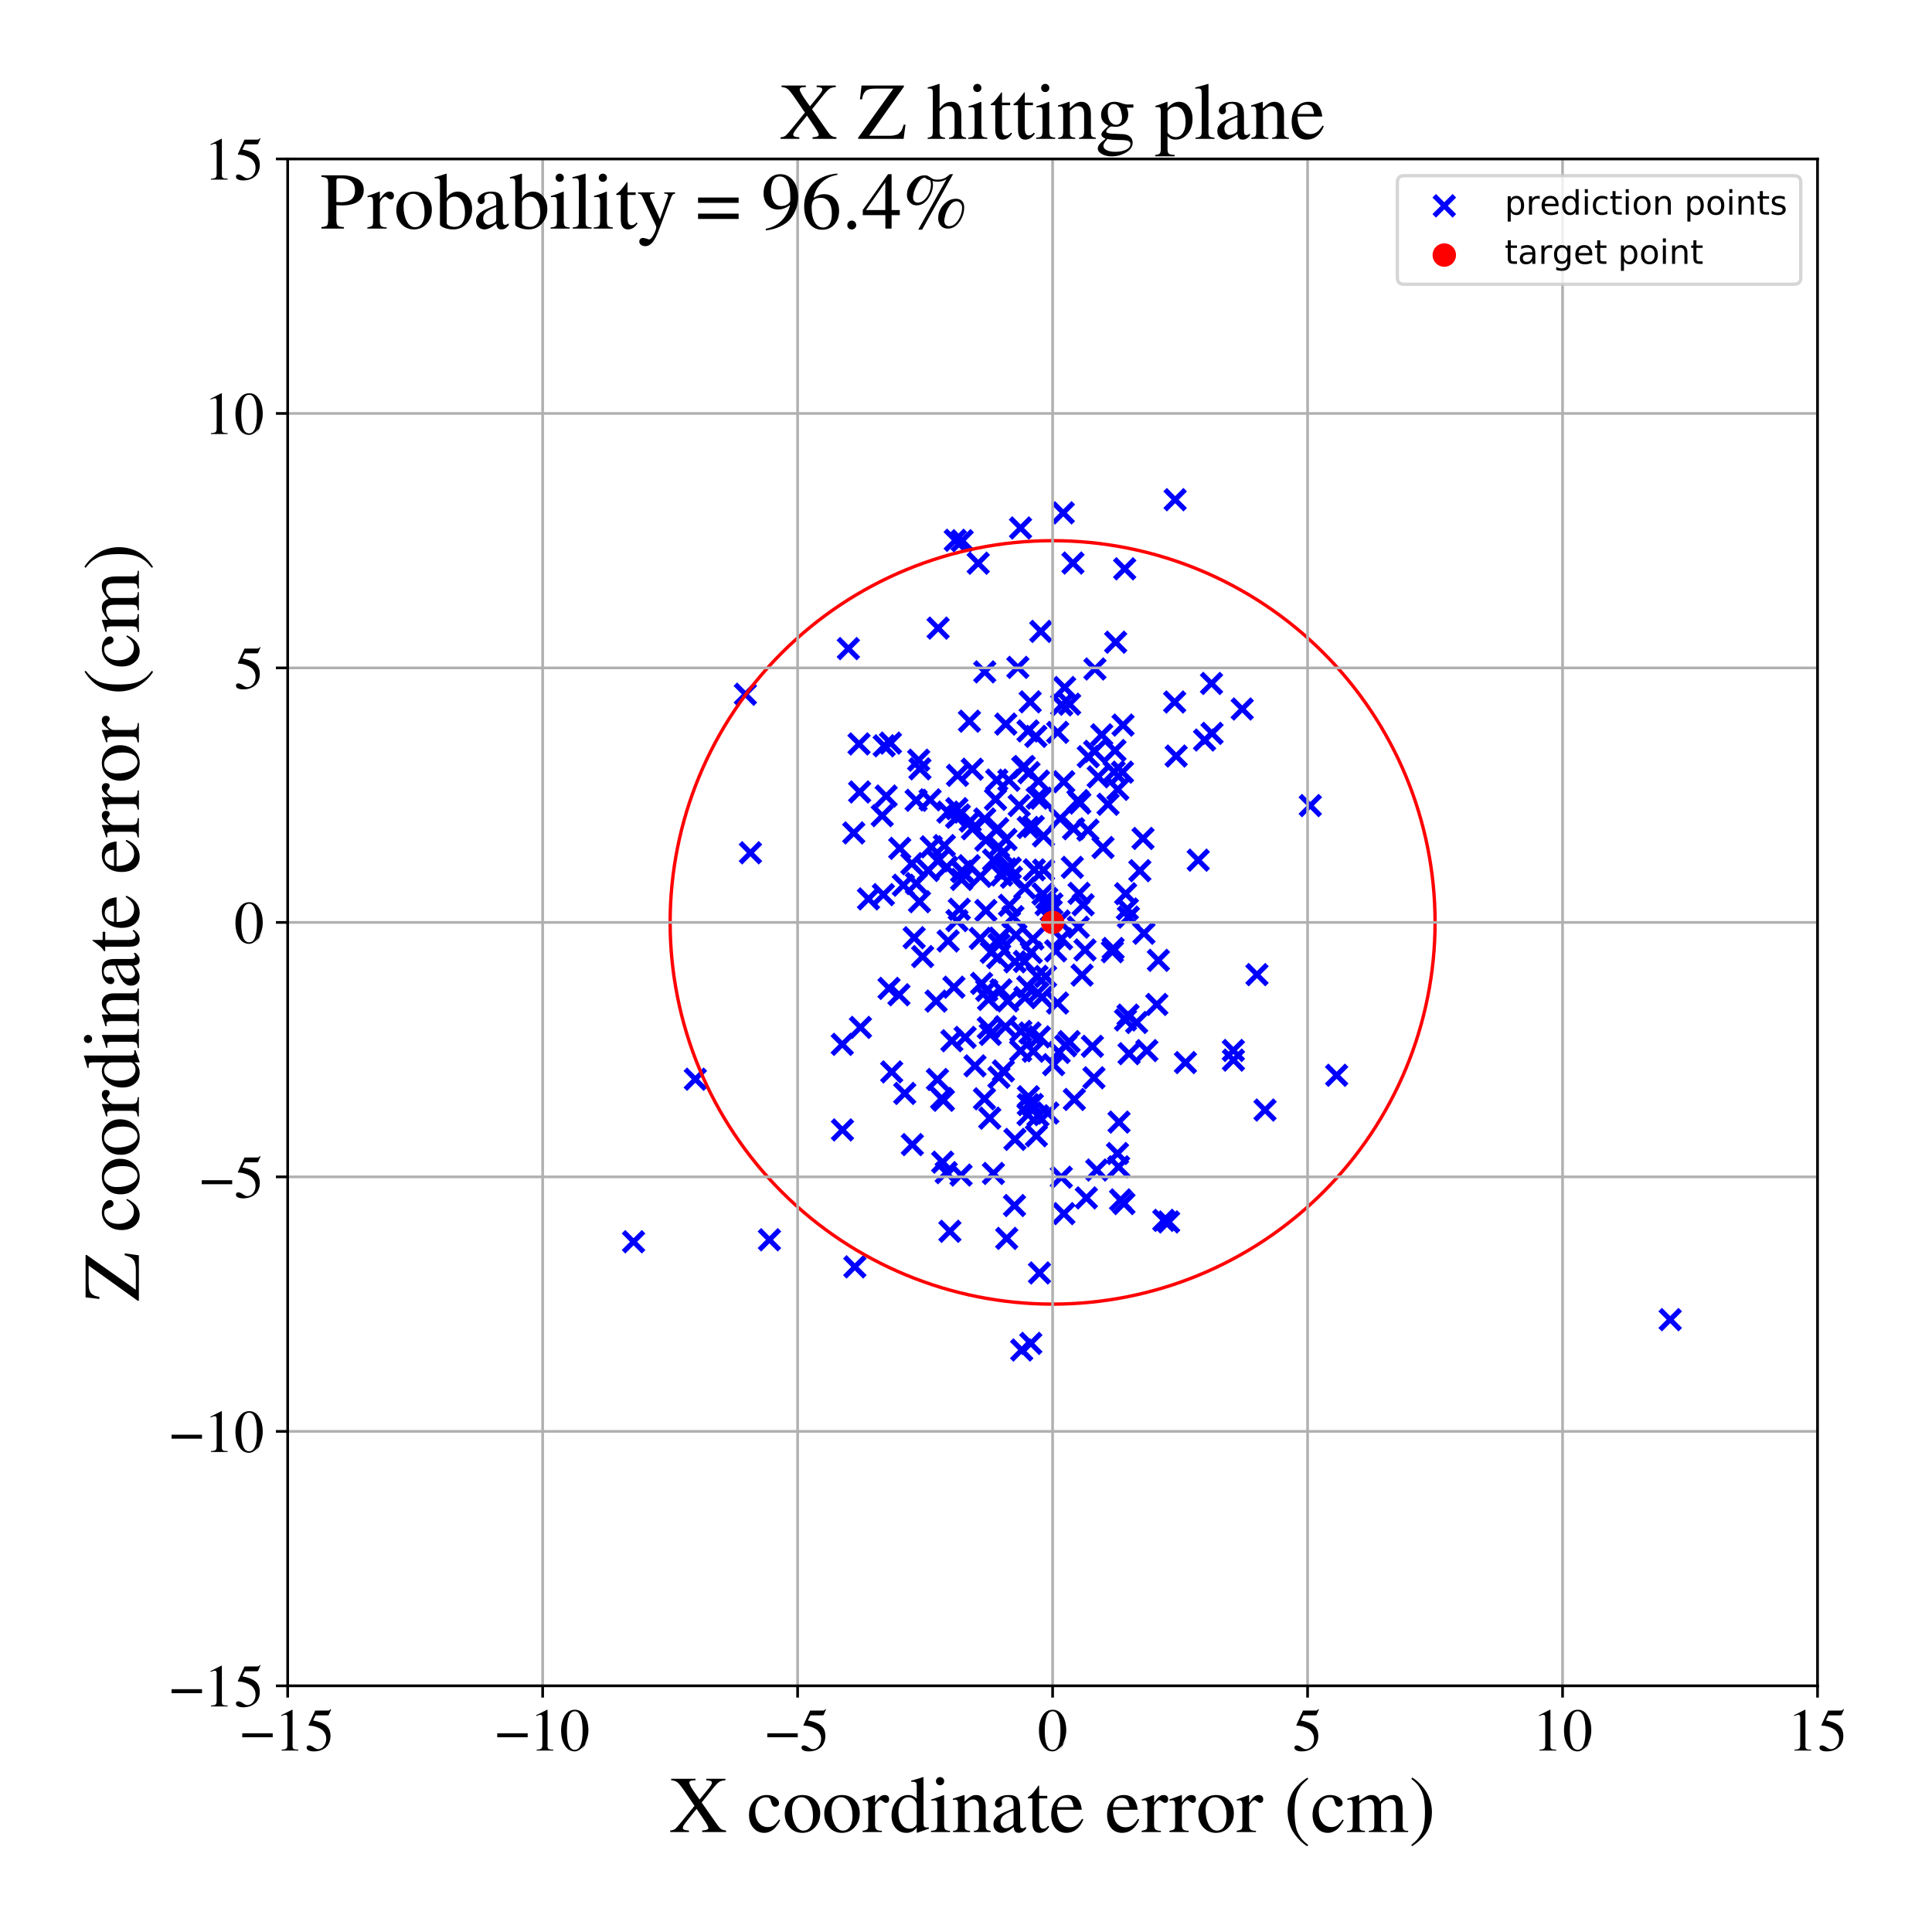 <?xml version="1.0" encoding="utf-8" standalone="no"?>
<!DOCTYPE svg PUBLIC "-//W3C//DTD SVG 1.1//EN"
  "http://www.w3.org/Graphics/SVG/1.1/DTD/svg11.dtd">
<!-- Created with matplotlib (https://matplotlib.org/) -->
<svg height="576pt" version="1.1" viewBox="0 0 576 576" width="576pt" xmlns="http://www.w3.org/2000/svg" xmlns:xlink="http://www.w3.org/1999/xlink">
 <defs>
  <style type="text/css">
*{stroke-linecap:butt;stroke-linejoin:round;}
  </style>
 </defs>
 <g id="figure_1">
  <g id="patch_1">
   <path d="M 0 576 
L 576 576 
L 576 0 
L 0 0 
z
" style="fill:#ffffff;"/>
  </g>
  <g id="axes_1">
   <g id="patch_2">
    <path d="M 85.766 502.609 
L 541.875 502.609 
L 541.875 47.391 
L 85.766 47.391 
z
" style="fill:#ffffff;"/>
   </g>
   <g id="PathCollection_1">
    <defs>
     <path d="M -3 3 
L 3 -3 
M -3 -3 
L 3 3 
" id="m9399c17efc" style="stroke:#0000ff;stroke-width:1.5;"/>
    </defs>
    <g clip-path="url(#p08819bd9bc)">
     <use style="fill:#0000ff;stroke:#0000ff;stroke-width:1.5;" x="296.802" xlink:href="#m9399c17efc" y="238.322"/>
     <use style="fill:#0000ff;stroke:#0000ff;stroke-width:1.5;" x="307.138" xlink:href="#m9399c17efc" y="209.245"/>
     <use style="fill:#0000ff;stroke:#0000ff;stroke-width:1.5;" x="290.682" xlink:href="#m9399c17efc" y="317.771"/>
     <use style="fill:#0000ff;stroke:#0000ff;stroke-width:1.5;" x="341.919" xlink:href="#m9399c17efc" y="313.222"/>
     <use style="fill:#0000ff;stroke:#0000ff;stroke-width:1.5;" x="300.433" xlink:href="#m9399c17efc" y="298.411"/>
     <use style="fill:#0000ff;stroke:#0000ff;stroke-width:1.5;" x="285.303" xlink:href="#m9399c17efc" y="274.465"/>
     <use style="fill:#0000ff;stroke:#0000ff;stroke-width:1.5;" x="309.18" xlink:href="#m9399c17efc" y="291.066"/>
     <use style="fill:#0000ff;stroke:#0000ff;stroke-width:1.5;" x="333.263" xlink:href="#m9399c17efc" y="235.336"/>
     <use style="fill:#0000ff;stroke:#0000ff;stroke-width:1.5;" x="315.333" xlink:href="#m9399c17efc" y="218.338"/>
     <use style="fill:#0000ff;stroke:#0000ff;stroke-width:1.5;" x="283.193" xlink:href="#m9399c17efc" y="367.094"/>
     <use style="fill:#0000ff;stroke:#0000ff;stroke-width:1.5;" x="377.147" xlink:href="#m9399c17efc" y="330.948"/>
     <use style="fill:#0000ff;stroke:#0000ff;stroke-width:1.5;" x="304.348" xlink:href="#m9399c17efc" y="307.476"/>
     <use style="fill:#0000ff;stroke:#0000ff;stroke-width:1.5;" x="390.649" xlink:href="#m9399c17efc" y="240.17"/>
     <use style="fill:#0000ff;stroke:#0000ff;stroke-width:1.5;" x="284.807" xlink:href="#m9399c17efc" y="161.083"/>
     <use style="fill:#0000ff;stroke:#0000ff;stroke-width:1.5;" x="306.779" xlink:href="#m9399c17efc" y="230.366"/>
     <use style="fill:#0000ff;stroke:#0000ff;stroke-width:1.5;" x="304.611" xlink:href="#m9399c17efc" y="402.48"/>
     <use style="fill:#0000ff;stroke:#0000ff;stroke-width:1.5;" x="299.145" xlink:href="#m9399c17efc" y="319.285"/>
     <use style="fill:#0000ff;stroke:#0000ff;stroke-width:1.5;" x="282.103" xlink:href="#m9399c17efc" y="349.607"/>
     <use style="fill:#0000ff;stroke:#0000ff;stroke-width:1.5;" x="306.576" xlink:href="#m9399c17efc" y="329.337"/>
     <use style="fill:#0000ff;stroke:#0000ff;stroke-width:1.5;" x="316.097" xlink:href="#m9399c17efc" y="244.062"/>
     <use style="fill:#0000ff;stroke:#0000ff;stroke-width:1.5;" x="317.18" xlink:href="#m9399c17efc" y="361.826"/>
     <use style="fill:#0000ff;stroke:#0000ff;stroke-width:1.5;" x="317.145" xlink:href="#m9399c17efc" y="233.059"/>
     <use style="fill:#0000ff;stroke:#0000ff;stroke-width:1.5;" x="309.915" xlink:href="#m9399c17efc" y="379.518"/>
     <use style="fill:#0000ff;stroke:#0000ff;stroke-width:1.5;" x="311.105" xlink:href="#m9399c17efc" y="249.219"/>
     <use style="fill:#0000ff;stroke:#0000ff;stroke-width:1.5;" x="273.888" xlink:href="#m9399c17efc" y="226.637"/>
     <use style="fill:#0000ff;stroke:#0000ff;stroke-width:1.5;" x="301.557" xlink:href="#m9399c17efc" y="261.541"/>
     <use style="fill:#0000ff;stroke:#0000ff;stroke-width:1.5;" x="370.349" xlink:href="#m9399c17efc" y="211.381"/>
     <use style="fill:#0000ff;stroke:#0000ff;stroke-width:1.5;" x="302.459" xlink:href="#m9399c17efc" y="359.412"/>
     <use style="fill:#0000ff;stroke:#0000ff;stroke-width:1.5;" x="291.646" xlink:href="#m9399c17efc" y="167.915"/>
     <use style="fill:#0000ff;stroke:#0000ff;stroke-width:1.5;" x="333.507" xlink:href="#m9399c17efc" y="347.876"/>
     <use style="fill:#0000ff;stroke:#0000ff;stroke-width:1.5;" x="341.052" xlink:href="#m9399c17efc" y="278.234"/>
     <use style="fill:#0000ff;stroke:#0000ff;stroke-width:1.5;" x="251.122" xlink:href="#m9399c17efc" y="311.361"/>
     <use style="fill:#0000ff;stroke:#0000ff;stroke-width:1.5;" x="294.643" xlink:href="#m9399c17efc" y="306.451"/>
     <use style="fill:#0000ff;stroke:#0000ff;stroke-width:1.5;" x="280.726" xlink:href="#m9399c17efc" y="327.485"/>
     <use style="fill:#0000ff;stroke:#0000ff;stroke-width:1.5;" x="328.474" xlink:href="#m9399c17efc" y="219.074"/>
     <use style="fill:#0000ff;stroke:#0000ff;stroke-width:1.5;" x="323.883" xlink:href="#m9399c17efc" y="357.138"/>
     <use style="fill:#0000ff;stroke:#0000ff;stroke-width:1.5;" x="207.304" xlink:href="#m9399c17efc" y="321.754"/>
     <use style="fill:#0000ff;stroke:#0000ff;stroke-width:1.5;" x="298.923" xlink:href="#m9399c17efc" y="254.302"/>
     <use style="fill:#0000ff;stroke:#0000ff;stroke-width:1.5;" x="312.398" xlink:href="#m9399c17efc" y="331.848"/>
     <use style="fill:#0000ff;stroke:#0000ff;stroke-width:1.5;" x="279.688" xlink:href="#m9399c17efc" y="187.263"/>
     <use style="fill:#0000ff;stroke:#0000ff;stroke-width:1.5;" x="252.932" xlink:href="#m9399c17efc" y="193.371"/>
     <use style="fill:#0000ff;stroke:#0000ff;stroke-width:1.5;" x="323.485" xlink:href="#m9399c17efc" y="283.221"/>
     <use style="fill:#0000ff;stroke:#0000ff;stroke-width:1.5;" x="319.881" xlink:href="#m9399c17efc" y="167.862"/>
     <use style="fill:#0000ff;stroke:#0000ff;stroke-width:1.5;" x="350.352" xlink:href="#m9399c17efc" y="148.982"/>
     <use style="fill:#0000ff;stroke:#0000ff;stroke-width:1.5;" x="305.313" xlink:href="#m9399c17efc" y="228.522"/>
     <use style="fill:#0000ff;stroke:#0000ff;stroke-width:1.5;" x="287.739" xlink:href="#m9399c17efc" y="309.279"/>
     <use style="fill:#0000ff;stroke:#0000ff;stroke-width:1.5;" x="295.082" xlink:href="#m9399c17efc" y="333.366"/>
     <use style="fill:#0000ff;stroke:#0000ff;stroke-width:1.5;" x="281.041" xlink:href="#m9399c17efc" y="346.483"/>
     <use style="fill:#0000ff;stroke:#0000ff;stroke-width:1.5;" x="306.538" xlink:href="#m9399c17efc" y="246.694"/>
     <use style="fill:#0000ff;stroke:#0000ff;stroke-width:1.5;" x="367.706" xlink:href="#m9399c17efc" y="313.184"/>
     <use style="fill:#0000ff;stroke:#0000ff;stroke-width:1.5;" x="289.027" xlink:href="#m9399c17efc" y="215.014"/>
     <use style="fill:#0000ff;stroke:#0000ff;stroke-width:1.5;" x="306.416" xlink:href="#m9399c17efc" y="294.224"/>
     <use style="fill:#0000ff;stroke:#0000ff;stroke-width:1.5;" x="304.288" xlink:href="#m9399c17efc" y="313.263"/>
     <use style="fill:#0000ff;stroke:#0000ff;stroke-width:1.5;" x="353.427" xlink:href="#m9399c17efc" y="316.79"/>
     <use style="fill:#0000ff;stroke:#0000ff;stroke-width:1.5;" x="340.774" xlink:href="#m9399c17efc" y="249.968"/>
     <use style="fill:#0000ff;stroke:#0000ff;stroke-width:1.5;" x="294.717" xlink:href="#m9399c17efc" y="297.981"/>
     <use style="fill:#0000ff;stroke:#0000ff;stroke-width:1.5;" x="330.354" xlink:href="#m9399c17efc" y="239.785"/>
     <use style="fill:#0000ff;stroke:#0000ff;stroke-width:1.5;" x="310.296" xlink:href="#m9399c17efc" y="188.24"/>
     <use style="fill:#0000ff;stroke:#0000ff;stroke-width:1.5;" x="305.41" xlink:href="#m9399c17efc" y="286.634"/>
     <use style="fill:#0000ff;stroke:#0000ff;stroke-width:1.5;" x="293.59" xlink:href="#m9399c17efc" y="200.315"/>
     <use style="fill:#0000ff;stroke:#0000ff;stroke-width:1.5;" x="322.606" xlink:href="#m9399c17efc" y="290.722"/>
     <use style="fill:#0000ff;stroke:#0000ff;stroke-width:1.5;" x="258.933" xlink:href="#m9399c17efc" y="267.998"/>
     <use style="fill:#0000ff;stroke:#0000ff;stroke-width:1.5;" x="273.128" xlink:href="#m9399c17efc" y="238.602"/>
     <use style="fill:#0000ff;stroke:#0000ff;stroke-width:1.5;" x="286.689" xlink:href="#m9399c17efc" y="262.196"/>
     <use style="fill:#0000ff;stroke:#0000ff;stroke-width:1.5;" x="298.048" xlink:href="#m9399c17efc" y="279.683"/>
     <use style="fill:#0000ff;stroke:#0000ff;stroke-width:1.5;" x="269.735" xlink:href="#m9399c17efc" y="325.989"/>
     <use style="fill:#0000ff;stroke:#0000ff;stroke-width:1.5;" x="274.13" xlink:href="#m9399c17efc" y="268.828"/>
     <use style="fill:#0000ff;stroke:#0000ff;stroke-width:1.5;" x="296.176" xlink:href="#m9399c17efc" y="349.845"/>
     <use style="fill:#0000ff;stroke:#0000ff;stroke-width:1.5;" x="265.481" xlink:href="#m9399c17efc" y="221.547"/>
     <use style="fill:#0000ff;stroke:#0000ff;stroke-width:1.5;" x="274.27" xlink:href="#m9399c17efc" y="229.214"/>
     <use style="fill:#0000ff;stroke:#0000ff;stroke-width:1.5;" x="279.483" xlink:href="#m9399c17efc" y="321.832"/>
     <use style="fill:#0000ff;stroke:#0000ff;stroke-width:1.5;" x="308.063" xlink:href="#m9399c17efc" y="313.412"/>
     <use style="fill:#0000ff;stroke:#0000ff;stroke-width:1.5;" x="333.625" xlink:href="#m9399c17efc" y="334.537"/>
     <use style="fill:#0000ff;stroke:#0000ff;stroke-width:1.5;" x="279.086" xlink:href="#m9399c17efc" y="298.468"/>
     <use style="fill:#0000ff;stroke:#0000ff;stroke-width:1.5;" x="308.98" xlink:href="#m9399c17efc" y="338.614"/>
     <use style="fill:#0000ff;stroke:#0000ff;stroke-width:1.5;" x="312.104" xlink:href="#m9399c17efc" y="267.858"/>
     <use style="fill:#0000ff;stroke:#0000ff;stroke-width:1.5;" x="332.619" xlink:href="#m9399c17efc" y="191.464"/>
     <use style="fill:#0000ff;stroke:#0000ff;stroke-width:1.5;" x="345.36" xlink:href="#m9399c17efc" y="286.313"/>
     <use style="fill:#0000ff;stroke:#0000ff;stroke-width:1.5;" x="319.704" xlink:href="#m9399c17efc" y="258.6"/>
     <use style="fill:#0000ff;stroke:#0000ff;stroke-width:1.5;" x="310.643" xlink:href="#m9399c17efc" y="297.322"/>
     <use style="fill:#0000ff;stroke:#0000ff;stroke-width:1.5;" x="222.223" xlink:href="#m9399c17efc" y="206.98"/>
     <use style="fill:#0000ff;stroke:#0000ff;stroke-width:1.5;" x="333.167" xlink:href="#m9399c17efc" y="343.907"/>
     <use style="fill:#0000ff;stroke:#0000ff;stroke-width:1.5;" x="263.368" xlink:href="#m9399c17efc" y="266.722"/>
     <use style="fill:#0000ff;stroke:#0000ff;stroke-width:1.5;" x="320.07" xlink:href="#m9399c17efc" y="247.081"/>
     <use style="fill:#0000ff;stroke:#0000ff;stroke-width:1.5;" x="296.21" xlink:href="#m9399c17efc" y="256.409"/>
     <use style="fill:#0000ff;stroke:#0000ff;stroke-width:1.5;" x="331.865" xlink:href="#m9399c17efc" y="282.773"/>
     <use style="fill:#0000ff;stroke:#0000ff;stroke-width:1.5;" x="335.309" xlink:href="#m9399c17efc" y="169.587"/>
     <use style="fill:#0000ff;stroke:#0000ff;stroke-width:1.5;" x="289.861" xlink:href="#m9399c17efc" y="229.333"/>
     <use style="fill:#0000ff;stroke:#0000ff;stroke-width:1.5;" x="844.85" xlink:href="#m9399c17efc" y="257.67"/>
     <use style="fill:#0000ff;stroke:#0000ff;stroke-width:1.5;" x="297.699" xlink:href="#m9399c17efc" y="252.481"/>
     <use style="fill:#0000ff;stroke:#0000ff;stroke-width:1.5;" x="374.744" xlink:href="#m9399c17efc" y="290.567"/>
     <use style="fill:#0000ff;stroke:#0000ff;stroke-width:1.5;" x="311.134" xlink:href="#m9399c17efc" y="259.416"/>
     <use style="fill:#0000ff;stroke:#0000ff;stroke-width:1.5;" x="263.611" xlink:href="#m9399c17efc" y="222.347"/>
     <use style="fill:#0000ff;stroke:#0000ff;stroke-width:1.5;" x="300.133" xlink:href="#m9399c17efc" y="369.211"/>
     <use style="fill:#0000ff;stroke:#0000ff;stroke-width:1.5;" x="311.876" xlink:href="#m9399c17efc" y="269.709"/>
     <use style="fill:#0000ff;stroke:#0000ff;stroke-width:1.5;" x="299.859" xlink:href="#m9399c17efc" y="215.881"/>
     <use style="fill:#0000ff;stroke:#0000ff;stroke-width:1.5;" x="297.826" xlink:href="#m9399c17efc" y="281.568"/>
     <use style="fill:#0000ff;stroke:#0000ff;stroke-width:1.5;" x="310.969" xlink:href="#m9399c17efc" y="266.544"/>
     <use style="fill:#0000ff;stroke:#0000ff;stroke-width:1.5;" x="188.884" xlink:href="#m9399c17efc" y="370.214"/>
     <use style="fill:#0000ff;stroke:#0000ff;stroke-width:1.5;" x="286.674" xlink:href="#m9399c17efc" y="259.792"/>
     <use style="fill:#0000ff;stroke:#0000ff;stroke-width:1.5;" x="325.686" xlink:href="#m9399c17efc" y="311.948"/>
     <use style="fill:#0000ff;stroke:#0000ff;stroke-width:1.5;" x="265.85" xlink:href="#m9399c17efc" y="319.576"/>
     <use style="fill:#0000ff;stroke:#0000ff;stroke-width:1.5;" x="339.827" xlink:href="#m9399c17efc" y="259.578"/>
     <use style="fill:#0000ff;stroke:#0000ff;stroke-width:1.5;" x="281.257" xlink:href="#m9399c17efc" y="328.032"/>
     <use style="fill:#0000ff;stroke:#0000ff;stroke-width:1.5;" x="273.212" xlink:href="#m9399c17efc" y="263.415"/>
     <use style="fill:#0000ff;stroke:#0000ff;stroke-width:1.5;" x="313.412" xlink:href="#m9399c17efc" y="271.55"/>
     <use style="fill:#0000ff;stroke:#0000ff;stroke-width:1.5;" x="332.414" xlink:href="#m9399c17efc" y="223.754"/>
     <use style="fill:#0000ff;stroke:#0000ff;stroke-width:1.5;" x="292.252" xlink:href="#m9399c17efc" y="279.771"/>
     <use style="fill:#0000ff;stroke:#0000ff;stroke-width:1.5;" x="315.783" xlink:href="#m9399c17efc" y="274.584"/>
     <use style="fill:#0000ff;stroke:#0000ff;stroke-width:1.5;" x="281.543" xlink:href="#m9399c17efc" y="252.096"/>
     <use style="fill:#0000ff;stroke:#0000ff;stroke-width:1.5;" x="295.532" xlink:href="#m9399c17efc" y="283.925"/>
     <use style="fill:#0000ff;stroke:#0000ff;stroke-width:1.5;" x="326.986" xlink:href="#m9399c17efc" y="348.824"/>
     <use style="fill:#0000ff;stroke:#0000ff;stroke-width:1.5;" x="276.729" xlink:href="#m9399c17efc" y="259.525"/>
     <use style="fill:#0000ff;stroke:#0000ff;stroke-width:1.5;" x="321.369" xlink:href="#m9399c17efc" y="238.68"/>
     <use style="fill:#0000ff;stroke:#0000ff;stroke-width:1.5;" x="293.914" xlink:href="#m9399c17efc" y="250.498"/>
     <use style="fill:#0000ff;stroke:#0000ff;stroke-width:1.5;" x="307.076" xlink:href="#m9399c17efc" y="307.967"/>
     <use style="fill:#0000ff;stroke:#0000ff;stroke-width:1.5;" x="309.424" xlink:href="#m9399c17efc" y="296.02"/>
     <use style="fill:#0000ff;stroke:#0000ff;stroke-width:1.5;" x="303.86" xlink:href="#m9399c17efc" y="240.158"/>
     <use style="fill:#0000ff;stroke:#0000ff;stroke-width:1.5;" x="286.012" xlink:href="#m9399c17efc" y="242.971"/>
     <use style="fill:#0000ff;stroke:#0000ff;stroke-width:1.5;" x="307.783" xlink:href="#m9399c17efc" y="329.291"/>
     <use style="fill:#0000ff;stroke:#0000ff;stroke-width:1.5;" x="314.728" xlink:href="#m9399c17efc" y="283.487"/>
     <use style="fill:#0000ff;stroke:#0000ff;stroke-width:1.5;" x="334.817" xlink:href="#m9399c17efc" y="216.177"/>
     <use style="fill:#0000ff;stroke:#0000ff;stroke-width:1.5;" x="305.518" xlink:href="#m9399c17efc" y="264.762"/>
     <use style="fill:#0000ff;stroke:#0000ff;stroke-width:1.5;" x="308.823" xlink:href="#m9399c17efc" y="219.543"/>
     <use style="fill:#0000ff;stroke:#0000ff;stroke-width:1.5;" x="282.599" xlink:href="#m9399c17efc" y="242.114"/>
     <use style="fill:#0000ff;stroke:#0000ff;stroke-width:1.5;" x="321.933" xlink:href="#m9399c17efc" y="239.42"/>
     <use style="fill:#0000ff;stroke:#0000ff;stroke-width:1.5;" x="348.411" xlink:href="#m9399c17efc" y="364.305"/>
     <use style="fill:#0000ff;stroke:#0000ff;stroke-width:1.5;" x="254.86" xlink:href="#m9399c17efc" y="377.697"/>
     <use style="fill:#0000ff;stroke:#0000ff;stroke-width:1.5;" x="334.08" xlink:href="#m9399c17efc" y="357.732"/>
     <use style="fill:#0000ff;stroke:#0000ff;stroke-width:1.5;" x="346.968" xlink:href="#m9399c17efc" y="363.831"/>
     <use style="fill:#0000ff;stroke:#0000ff;stroke-width:1.5;" x="324.35" xlink:href="#m9399c17efc" y="247.494"/>
     <use style="fill:#0000ff;stroke:#0000ff;stroke-width:1.5;" x="309.877" xlink:href="#m9399c17efc" y="309.127"/>
     <use style="fill:#0000ff;stroke:#0000ff;stroke-width:1.5;" x="293.592" xlink:href="#m9399c17efc" y="244.172"/>
     <use style="fill:#0000ff;stroke:#0000ff;stroke-width:1.5;" x="317.406" xlink:href="#m9399c17efc" y="204.979"/>
     <use style="fill:#0000ff;stroke:#0000ff;stroke-width:1.5;" x="256.112" xlink:href="#m9399c17efc" y="221.79"/>
     <use style="fill:#0000ff;stroke:#0000ff;stroke-width:1.5;" x="335.088" xlink:href="#m9399c17efc" y="358.828"/>
     <use style="fill:#0000ff;stroke:#0000ff;stroke-width:1.5;" x="288.933" xlink:href="#m9399c17efc" y="258.1"/>
     <use style="fill:#0000ff;stroke:#0000ff;stroke-width:1.5;" x="286.862" xlink:href="#m9399c17efc" y="161.207"/>
     <use style="fill:#0000ff;stroke:#0000ff;stroke-width:1.5;" x="297.445" xlink:href="#m9399c17efc" y="285.503"/>
     <use style="fill:#0000ff;stroke:#0000ff;stroke-width:1.5;" x="321.474" xlink:href="#m9399c17efc" y="276.421"/>
     <use style="fill:#0000ff;stroke:#0000ff;stroke-width:1.5;" x="268.013" xlink:href="#m9399c17efc" y="296.579"/>
     <use style="fill:#0000ff;stroke:#0000ff;stroke-width:1.5;" x="286.938" xlink:href="#m9399c17efc" y="259.807"/>
     <use style="fill:#0000ff;stroke:#0000ff;stroke-width:1.5;" x="229.398" xlink:href="#m9399c17efc" y="369.623"/>
     <use style="fill:#0000ff;stroke:#0000ff;stroke-width:1.5;" x="336.42" xlink:href="#m9399c17efc" y="273.42"/>
     <use style="fill:#0000ff;stroke:#0000ff;stroke-width:1.5;" x="322.926" xlink:href="#m9399c17efc" y="269.755"/>
     <use style="fill:#0000ff;stroke:#0000ff;stroke-width:1.5;" x="317.73" xlink:href="#m9399c17efc" y="311.786"/>
     <use style="fill:#0000ff;stroke:#0000ff;stroke-width:1.5;" x="326.147" xlink:href="#m9399c17efc" y="321.328"/>
     <use style="fill:#0000ff;stroke:#0000ff;stroke-width:1.5;" x="336.102" xlink:href="#m9399c17efc" y="271.003"/>
     <use style="fill:#0000ff;stroke:#0000ff;stroke-width:1.5;" x="304.909" xlink:href="#m9399c17efc" y="228.822"/>
     <use style="fill:#0000ff;stroke:#0000ff;stroke-width:1.5;" x="285.212" xlink:href="#m9399c17efc" y="243.655"/>
     <use style="fill:#0000ff;stroke:#0000ff;stroke-width:1.5;" x="309.454" xlink:href="#m9399c17efc" y="332.654"/>
     <use style="fill:#0000ff;stroke:#0000ff;stroke-width:1.5;" x="309.232" xlink:href="#m9399c17efc" y="237.951"/>
     <use style="fill:#0000ff;stroke:#0000ff;stroke-width:1.5;" x="263.025" xlink:href="#m9399c17efc" y="243.179"/>
     <use style="fill:#0000ff;stroke:#0000ff;stroke-width:1.5;" x="271.844" xlink:href="#m9399c17efc" y="257.488"/>
     <use style="fill:#0000ff;stroke:#0000ff;stroke-width:1.5;" x="308.068" xlink:href="#m9399c17efc" y="246.425"/>
     <use style="fill:#0000ff;stroke:#0000ff;stroke-width:1.5;" x="335.558" xlink:href="#m9399c17efc" y="304.09"/>
     <use style="fill:#0000ff;stroke:#0000ff;stroke-width:1.5;" x="297.161" xlink:href="#m9399c17efc" y="232.575"/>
     <use style="fill:#0000ff;stroke:#0000ff;stroke-width:1.5;" x="295.248" xlink:href="#m9399c17efc" y="308.392"/>
     <use style="fill:#0000ff;stroke:#0000ff;stroke-width:1.5;" x="223.727" xlink:href="#m9399c17efc" y="254.247"/>
     <use style="fill:#0000ff;stroke:#0000ff;stroke-width:1.5;" x="298.419" xlink:href="#m9399c17efc" y="295.126"/>
     <use style="fill:#0000ff;stroke:#0000ff;stroke-width:1.5;" x="306.61" xlink:href="#m9399c17efc" y="326.975"/>
     <use style="fill:#0000ff;stroke:#0000ff;stroke-width:1.5;" x="301.995" xlink:href="#m9399c17efc" y="273.284"/>
     <use style="fill:#0000ff;stroke:#0000ff;stroke-width:1.5;" x="303.461" xlink:href="#m9399c17efc" y="198.969"/>
     <use style="fill:#0000ff;stroke:#0000ff;stroke-width:1.5;" x="334.657" xlink:href="#m9399c17efc" y="230.199"/>
     <use style="fill:#0000ff;stroke:#0000ff;stroke-width:1.5;" x="315.768" xlink:href="#m9399c17efc" y="313.767"/>
     <use style="fill:#0000ff;stroke:#0000ff;stroke-width:1.5;" x="320.302" xlink:href="#m9399c17efc" y="327.79"/>
     <use style="fill:#0000ff;stroke:#0000ff;stroke-width:1.5;" x="350.214" xlink:href="#m9399c17efc" y="209.294"/>
     <use style="fill:#0000ff;stroke:#0000ff;stroke-width:1.5;" x="298.632" xlink:href="#m9399c17efc" y="260.883"/>
     <use style="fill:#0000ff;stroke:#0000ff;stroke-width:1.5;" x="284.396" xlink:href="#m9399c17efc" y="294.319"/>
     <use style="fill:#0000ff;stroke:#0000ff;stroke-width:1.5;" x="398.502" xlink:href="#m9399c17efc" y="320.581"/>
     <use style="fill:#0000ff;stroke:#0000ff;stroke-width:1.5;" x="294.171" xlink:href="#m9399c17efc" y="295.266"/>
     <use style="fill:#0000ff;stroke:#0000ff;stroke-width:1.5;" x="367.736" xlink:href="#m9399c17efc" y="316.055"/>
     <use style="fill:#0000ff;stroke:#0000ff;stroke-width:1.5;" x="336.31" xlink:href="#m9399c17efc" y="302.639"/>
     <use style="fill:#0000ff;stroke:#0000ff;stroke-width:1.5;" x="335.593" xlink:href="#m9399c17efc" y="266.454"/>
     <use style="fill:#0000ff;stroke:#0000ff;stroke-width:1.5;" x="251.17" xlink:href="#m9399c17efc" y="336.87"/>
     <use style="fill:#0000ff;stroke:#0000ff;stroke-width:1.5;" x="268.25" xlink:href="#m9399c17efc" y="252.923"/>
     <use style="fill:#0000ff;stroke:#0000ff;stroke-width:1.5;" x="350.656" xlink:href="#m9399c17efc" y="225.405"/>
     <use style="fill:#0000ff;stroke:#0000ff;stroke-width:1.5;" x="315.3" xlink:href="#m9399c17efc" y="299.043"/>
     <use style="fill:#0000ff;stroke:#0000ff;stroke-width:1.5;" x="292.315" xlink:href="#m9399c17efc" y="261.281"/>
     <use style="fill:#0000ff;stroke:#0000ff;stroke-width:1.5;" x="336.606" xlink:href="#m9399c17efc" y="314.137"/>
     <use style="fill:#0000ff;stroke:#0000ff;stroke-width:1.5;" x="328.849" xlink:href="#m9399c17efc" y="252.681"/>
     <use style="fill:#0000ff;stroke:#0000ff;stroke-width:1.5;" x="285.265" xlink:href="#m9399c17efc" y="241.091"/>
     <use style="fill:#0000ff;stroke:#0000ff;stroke-width:1.5;" x="272.542" xlink:href="#m9399c17efc" y="279.568"/>
     <use style="fill:#0000ff;stroke:#0000ff;stroke-width:1.5;" x="311.729" xlink:href="#m9399c17efc" y="291.112"/>
     <use style="fill:#0000ff;stroke:#0000ff;stroke-width:1.5;" x="254.54" xlink:href="#m9399c17efc" y="248.323"/>
     <use style="fill:#0000ff;stroke:#0000ff;stroke-width:1.5;" x="314.132" xlink:href="#m9399c17efc" y="317.41"/>
     <use style="fill:#0000ff;stroke:#0000ff;stroke-width:1.5;" x="256.284" xlink:href="#m9399c17efc" y="236.115"/>
     <use style="fill:#0000ff;stroke:#0000ff;stroke-width:1.5;" x="344.888" xlink:href="#m9399c17efc" y="299.458"/>
     <use style="fill:#0000ff;stroke:#0000ff;stroke-width:1.5;" x="269.324" xlink:href="#m9399c17efc" y="263.918"/>
     <use style="fill:#0000ff;stroke:#0000ff;stroke-width:1.5;" x="277.302" xlink:href="#m9399c17efc" y="238.459"/>
     <use style="fill:#0000ff;stroke:#0000ff;stroke-width:1.5;" x="293.501" xlink:href="#m9399c17efc" y="327.594"/>
     <use style="fill:#0000ff;stroke:#0000ff;stroke-width:1.5;" x="289.917" xlink:href="#m9399c17efc" y="247.073"/>
     <use style="fill:#0000ff;stroke:#0000ff;stroke-width:1.5;" x="282.68" xlink:href="#m9399c17efc" y="280.537"/>
     <use style="fill:#0000ff;stroke:#0000ff;stroke-width:1.5;" x="272.004" xlink:href="#m9399c17efc" y="341.248"/>
     <use style="fill:#0000ff;stroke:#0000ff;stroke-width:1.5;" x="297.454" xlink:href="#m9399c17efc" y="247.045"/>
     <use style="fill:#0000ff;stroke:#0000ff;stroke-width:1.5;" x="304.262" xlink:href="#m9399c17efc" y="157.411"/>
     <use style="fill:#0000ff;stroke:#0000ff;stroke-width:1.5;" x="301.187" xlink:href="#m9399c17efc" y="258.816"/>
     <use style="fill:#0000ff;stroke:#0000ff;stroke-width:1.5;" x="316.495" xlink:href="#m9399c17efc" y="279.892"/>
     <use style="fill:#0000ff;stroke:#0000ff;stroke-width:1.5;" x="316.995" xlink:href="#m9399c17efc" y="152.902"/>
     <use style="fill:#0000ff;stroke:#0000ff;stroke-width:1.5;" x="264.204" xlink:href="#m9399c17efc" y="237.328"/>
     <use style="fill:#0000ff;stroke:#0000ff;stroke-width:1.5;" x="286.006" xlink:href="#m9399c17efc" y="271.084"/>
     <use style="fill:#0000ff;stroke:#0000ff;stroke-width:1.5;" x="297.806" xlink:href="#m9399c17efc" y="321.182"/>
     <use style="fill:#0000ff;stroke:#0000ff;stroke-width:1.5;" x="307.319" xlink:href="#m9399c17efc" y="400.513"/>
     <use style="fill:#0000ff;stroke:#0000ff;stroke-width:1.5;" x="300.967" xlink:href="#m9399c17efc" y="269.908"/>
     <use style="fill:#0000ff;stroke:#0000ff;stroke-width:1.5;" x="338.874" xlink:href="#m9399c17efc" y="304.837"/>
     <use style="fill:#0000ff;stroke:#0000ff;stroke-width:1.5;" x="332.161" xlink:href="#m9399c17efc" y="230.146"/>
     <use style="fill:#0000ff;stroke:#0000ff;stroke-width:1.5;" x="277.637" xlink:href="#m9399c17efc" y="252.475"/>
     <use style="fill:#0000ff;stroke:#0000ff;stroke-width:1.5;" x="321.707" xlink:href="#m9399c17efc" y="266.341"/>
     <use style="fill:#0000ff;stroke:#0000ff;stroke-width:1.5;" x="308.361" xlink:href="#m9399c17efc" y="259.33"/>
     <use style="fill:#0000ff;stroke:#0000ff;stroke-width:1.5;" x="310.416" xlink:href="#m9399c17efc" y="237.981"/>
     <use style="fill:#0000ff;stroke:#0000ff;stroke-width:1.5;" x="299.765" xlink:href="#m9399c17efc" y="306.095"/>
     <use style="fill:#0000ff;stroke:#0000ff;stroke-width:1.5;" x="265.052" xlink:href="#m9399c17efc" y="294.671"/>
     <use style="fill:#0000ff;stroke:#0000ff;stroke-width:1.5;" x="307.949" xlink:href="#m9399c17efc" y="279.932"/>
     <use style="fill:#0000ff;stroke:#0000ff;stroke-width:1.5;" x="359.131" xlink:href="#m9399c17efc" y="220.628"/>
     <use style="fill:#0000ff;stroke:#0000ff;stroke-width:1.5;" x="282.255" xlink:href="#m9399c17efc" y="258.512"/>
     <use style="fill:#0000ff;stroke:#0000ff;stroke-width:1.5;" x="326.353" xlink:href="#m9399c17efc" y="224.001"/>
     <use style="fill:#0000ff;stroke:#0000ff;stroke-width:1.5;" x="316.418" xlink:href="#m9399c17efc" y="350.973"/>
     <use style="fill:#0000ff;stroke:#0000ff;stroke-width:1.5;" x="285.463" xlink:href="#m9399c17efc" y="231.156"/>
     <use style="fill:#0000ff;stroke:#0000ff;stroke-width:1.5;" x="318.898" xlink:href="#m9399c17efc" y="209.952"/>
     <use style="fill:#0000ff;stroke:#0000ff;stroke-width:1.5;" x="318.738" xlink:href="#m9399c17efc" y="310.539"/>
     <use style="fill:#0000ff;stroke:#0000ff;stroke-width:1.5;" x="361.351" xlink:href="#m9399c17efc" y="218.641"/>
     <use style="fill:#0000ff;stroke:#0000ff;stroke-width:1.5;" x="292.649" xlink:href="#m9399c17efc" y="293.184"/>
     <use style="fill:#0000ff;stroke:#0000ff;stroke-width:1.5;" x="289.279" xlink:href="#m9399c17efc" y="244.812"/>
     <use style="fill:#0000ff;stroke:#0000ff;stroke-width:1.5;" x="300.785" xlink:href="#m9399c17efc" y="232.622"/>
     <use style="fill:#0000ff;stroke:#0000ff;stroke-width:1.5;" x="307.455" xlink:href="#m9399c17efc" y="283.955"/>
     <use style="fill:#0000ff;stroke:#0000ff;stroke-width:1.5;" x="313.62" xlink:href="#m9399c17efc" y="269.504"/>
     <use style="fill:#0000ff;stroke:#0000ff;stroke-width:1.5;" x="279.576" xlink:href="#m9399c17efc" y="256.647"/>
     <use style="fill:#0000ff;stroke:#0000ff;stroke-width:1.5;" x="275.07" xlink:href="#m9399c17efc" y="285.189"/>
     <use style="fill:#0000ff;stroke:#0000ff;stroke-width:1.5;" x="256.532" xlink:href="#m9399c17efc" y="306.311"/>
     <use style="fill:#0000ff;stroke:#0000ff;stroke-width:1.5;" x="316.54" xlink:href="#m9399c17efc" y="210.155"/>
     <use style="fill:#0000ff;stroke:#0000ff;stroke-width:1.5;" x="309.625" xlink:href="#m9399c17efc" y="232.869"/>
     <use style="fill:#0000ff;stroke:#0000ff;stroke-width:1.5;" x="306.488" xlink:href="#m9399c17efc" y="217.923"/>
     <use style="fill:#0000ff;stroke:#0000ff;stroke-width:1.5;" x="305.565" xlink:href="#m9399c17efc" y="297.41"/>
     <use style="fill:#0000ff;stroke:#0000ff;stroke-width:1.5;" x="302.584" xlink:href="#m9399c17efc" y="339.691"/>
     <use style="fill:#0000ff;stroke:#0000ff;stroke-width:1.5;" x="326.439" xlink:href="#m9399c17efc" y="199.45"/>
     <use style="fill:#0000ff;stroke:#0000ff;stroke-width:1.5;" x="283.785" xlink:href="#m9399c17efc" y="310.285"/>
     <use style="fill:#0000ff;stroke:#0000ff;stroke-width:1.5;" x="299.859" xlink:href="#m9399c17efc" y="259.043"/>
     <use style="fill:#0000ff;stroke:#0000ff;stroke-width:1.5;" x="286.529" xlink:href="#m9399c17efc" y="350.33"/>
     <use style="fill:#0000ff;stroke:#0000ff;stroke-width:1.5;" x="324.462" xlink:href="#m9399c17efc" y="225.586"/>
     <use style="fill:#0000ff;stroke:#0000ff;stroke-width:1.5;" x="302.877" xlink:href="#m9399c17efc" y="278.761"/>
     <use style="fill:#0000ff;stroke:#0000ff;stroke-width:1.5;" x="361.2" xlink:href="#m9399c17efc" y="203.758"/>
     <use style="fill:#0000ff;stroke:#0000ff;stroke-width:1.5;" x="299.919" xlink:href="#m9399c17efc" y="250.286"/>
     <use style="fill:#0000ff;stroke:#0000ff;stroke-width:1.5;" x="331.635" xlink:href="#m9399c17efc" y="283.747"/>
     <use style="fill:#0000ff;stroke:#0000ff;stroke-width:1.5;" x="327.411" xlink:href="#m9399c17efc" y="231.592"/>
     <use style="fill:#0000ff;stroke:#0000ff;stroke-width:1.5;" x="357.239" xlink:href="#m9399c17efc" y="256.446"/>
     <use style="fill:#0000ff;stroke:#0000ff;stroke-width:1.5;" x="306.501" xlink:href="#m9399c17efc" y="332.319"/>
     <use style="fill:#0000ff;stroke:#0000ff;stroke-width:1.5;" x="293.918" xlink:href="#m9399c17efc" y="271.447"/>
     <use style="fill:#0000ff;stroke:#0000ff;stroke-width:1.5;" x="497.948" xlink:href="#m9399c17efc" y="393.435"/>
     <use style="fill:#0000ff;stroke:#0000ff;stroke-width:1.5;" x="302.6" xlink:href="#m9399c17efc" y="286.762"/>
    </g>
   </g>
   <g id="PathCollection_2">
    <defs>
     <path d="M 0 3 
C 0.796 3 1.559 2.684 2.121 2.121 
C 2.684 1.559 3 0.796 3 0 
C 3 -0.796 2.684 -1.559 2.121 -2.121 
C 1.559 -2.684 0.796 -3 0 -3 
C -0.796 -3 -1.559 -2.684 -2.121 -2.121 
C -2.684 -1.559 -3 -0.796 -3 0 
C -3 0.796 -2.684 1.559 -2.121 2.121 
C -1.559 2.684 -0.796 3 0 3 
z
" id="mc3def61946" style="stroke:#ff0000;"/>
    </defs>
    <g clip-path="url(#p08819bd9bc)">
     <use style="fill:#ff0000;stroke:#ff0000;" x="313.82" xlink:href="#mc3def61946" y="275"/>
    </g>
   </g>
   <g id="patch_3">
    <path clip-path="url(#p08819bd9bc)" d="M 313.82 388.805 
C 344.061 388.805 373.067 376.814 394.45 355.472 
C 415.833 334.131 427.848 305.181 427.848 275 
C 427.848 244.819 415.833 215.869 394.45 194.528 
C 373.067 173.186 344.061 161.195 313.82 161.195 
C 283.58 161.195 254.574 173.186 233.191 194.528 
C 211.808 215.869 199.793 244.819 199.793 275 
C 199.793 305.181 211.808 334.131 233.191 355.472 
C 254.574 376.814 283.58 388.805 313.82 388.805 
z
" style="fill:none;stroke:#ff0000;stroke-linejoin:miter;"/>
   </g>
   <g id="matplotlib.axis_1">
    <g id="xtick_1">
     <g id="line2d_1">
      <path clip-path="url(#p08819bd9bc)" d="M 85.766 502.609 
L 85.766 47.391 
" style="fill:none;stroke:#b0b0b0;stroke-linecap:square;stroke-width:0.8;"/>
     </g>
     <g id="line2d_2">
      <defs>
       <path d="M 0 0 
L 0 3.5 
" id="ma6ce2e7a8c" style="stroke:#000000;stroke-width:0.8;"/>
      </defs>
      <g>
       <use style="stroke:#000000;stroke-width:0.8;" x="85.766" xlink:href="#ma6ce2e7a8c" y="502.609"/>
      </g>
     </g>
     <g id="text_1">
      <!-- −15 -->
      <defs>
       <path d="M 3 22 
L 3 28.594 
L 53.406 28.594 
L 53.406 22 
z
" id="FreeSerif-8722"/>
       <path d="M 18.297 59.297 
Q 16.5 59.297 11.094 57.094 
L 11.094 58.5 
L 29.094 67.594 
L 29.906 67.406 
L 29.906 7.406 
Q 29.906 3.797 31.703 2.688 
Q 33.5 1.594 39.406 1.5 
L 39.406 0 
L 11.797 0 
L 11.797 1.5 
Q 17.406 1.703 19.344 3.141 
Q 21.297 4.594 21.297 9.297 
L 21.297 54.594 
Q 21.297 59.297 18.297 59.297 
z
" id="FreeSerif-49"/>
       <path d="M 35.703 19.406 
Q 35.703 24.703 33.344 28.797 
Q 31 32.906 27.641 35.156 
Q 24.297 37.406 20.141 38.844 
Q 16 40.297 12.953 40.75 
Q 9.906 41.203 7.594 41.203 
Q 6.406 41.203 6.406 42 
Q 6.406 42.297 6.5 42.5 
L 17.406 66.203 
L 38.297 66.203 
Q 39.906 66.203 40.844 66.703 
Q 41.797 67.203 42.906 68.797 
L 43.797 68.094 
L 40 59.203 
Q 39.594 58.297 37.703 58.297 
L 18.094 58.297 
L 13.906 49.797 
Q 28.5 47.203 35.594 41.344 
Q 42.703 35.5 42.703 24.203 
Q 42.703 18.297 40.844 13.688 
Q 39 9.094 36.141 6.297 
Q 33.297 3.5 29.547 1.703 
Q 25.797 -0.094 22.344 -0.75 
Q 18.906 -1.406 15.406 -1.406 
Q 9.797 -1.406 6.5 0.25 
Q 3.203 1.906 3.203 4.797 
Q 3.203 8.5 7.5 8.5 
Q 10.297 8.5 14.75 5.391 
Q 19.203 2.297 21.797 2.297 
Q 27.703 2.297 31.703 7.25 
Q 35.703 12.203 35.703 19.406 
z
" id="FreeSerif-53"/>
      </defs>
      <g transform="translate(71.689 521.903)scale(0.18 -0.18)">
       <use xlink:href="#FreeSerif-8722"/>
       <use x="56.4" xlink:href="#FreeSerif-49"/>
       <use x="106.4" xlink:href="#FreeSerif-53"/>
      </g>
     </g>
    </g>
    <g id="xtick_2">
     <g id="line2d_3">
      <path clip-path="url(#p08819bd9bc)" d="M 161.784 502.609 
L 161.784 47.391 
" style="fill:none;stroke:#b0b0b0;stroke-linecap:square;stroke-width:0.8;"/>
     </g>
     <g id="line2d_4">
      <g>
       <use style="stroke:#000000;stroke-width:0.8;" x="161.784" xlink:href="#ma6ce2e7a8c" y="502.609"/>
      </g>
     </g>
     <g id="text_2">
      <!-- −10 -->
      <defs>
       <path d="M 47.594 17.797 
Q 35.203 -1.406 25 -1.406 
Q 14.797 -1.406 8.594 8.391 
Q 2.406 18.203 2.406 33.594 
Q 2.406 48.094 8.594 57.844 
Q 14.797 67.594 25.406 67.594 
Q 35.203 67.594 41.391 58 
Q 47.594 48.406 47.594 33 
Q 47.594 17.797 35.203 -1.406 
z
M 25.094 65 
Q 12 65 12 32.703 
Q 12 1.203 25 1.203 
Q 38 1.203 38 32.797 
Q 38 48.5 34.703 56.75 
Q 31.406 65 25.094 65 
z
" id="FreeSerif-48"/>
      </defs>
      <g transform="translate(147.707 521.903)scale(0.18 -0.18)">
       <use xlink:href="#FreeSerif-8722"/>
       <use x="56.4" xlink:href="#FreeSerif-49"/>
       <use x="106.4" xlink:href="#FreeSerif-48"/>
      </g>
     </g>
    </g>
    <g id="xtick_3">
     <g id="line2d_5">
      <path clip-path="url(#p08819bd9bc)" d="M 237.802 502.609 
L 237.802 47.391 
" style="fill:none;stroke:#b0b0b0;stroke-linecap:square;stroke-width:0.8;"/>
     </g>
     <g id="line2d_6">
      <g>
       <use style="stroke:#000000;stroke-width:0.8;" x="237.802" xlink:href="#ma6ce2e7a8c" y="502.609"/>
      </g>
     </g>
     <g id="text_3">
      <!-- −5 -->
      <g transform="translate(228.226 521.903)scale(0.18 -0.18)">
       <use xlink:href="#FreeSerif-8722"/>
       <use x="56.4" xlink:href="#FreeSerif-53"/>
      </g>
     </g>
    </g>
    <g id="xtick_4">
     <g id="line2d_7">
      <path clip-path="url(#p08819bd9bc)" d="M 313.82 502.609 
L 313.82 47.391 
" style="fill:none;stroke:#b0b0b0;stroke-linecap:square;stroke-width:0.8;"/>
     </g>
     <g id="line2d_8">
      <g>
       <use style="stroke:#000000;stroke-width:0.8;" x="313.82" xlink:href="#ma6ce2e7a8c" y="502.609"/>
      </g>
     </g>
     <g id="text_4">
      <!-- 0 -->
      <g transform="translate(309.32 521.903)scale(0.18 -0.18)">
       <use xlink:href="#FreeSerif-48"/>
      </g>
     </g>
    </g>
    <g id="xtick_5">
     <g id="line2d_9">
      <path clip-path="url(#p08819bd9bc)" d="M 389.839 502.609 
L 389.839 47.391 
" style="fill:none;stroke:#b0b0b0;stroke-linecap:square;stroke-width:0.8;"/>
     </g>
     <g id="line2d_10">
      <g>
       <use style="stroke:#000000;stroke-width:0.8;" x="389.839" xlink:href="#ma6ce2e7a8c" y="502.609"/>
      </g>
     </g>
     <g id="text_5">
      <!-- 5 -->
      <g transform="translate(385.339 521.903)scale(0.18 -0.18)">
       <use xlink:href="#FreeSerif-53"/>
      </g>
     </g>
    </g>
    <g id="xtick_6">
     <g id="line2d_11">
      <path clip-path="url(#p08819bd9bc)" d="M 465.857 502.609 
L 465.857 47.391 
" style="fill:none;stroke:#b0b0b0;stroke-linecap:square;stroke-width:0.8;"/>
     </g>
     <g id="line2d_12">
      <g>
       <use style="stroke:#000000;stroke-width:0.8;" x="465.857" xlink:href="#ma6ce2e7a8c" y="502.609"/>
      </g>
     </g>
     <g id="text_6">
      <!-- 10 -->
      <g transform="translate(456.857 521.903)scale(0.18 -0.18)">
       <use xlink:href="#FreeSerif-49"/>
       <use x="50" xlink:href="#FreeSerif-48"/>
      </g>
     </g>
    </g>
    <g id="xtick_7">
     <g id="line2d_13">
      <path clip-path="url(#p08819bd9bc)" d="M 541.875 502.609 
L 541.875 47.391 
" style="fill:none;stroke:#b0b0b0;stroke-linecap:square;stroke-width:0.8;"/>
     </g>
     <g id="line2d_14">
      <g>
       <use style="stroke:#000000;stroke-width:0.8;" x="541.875" xlink:href="#ma6ce2e7a8c" y="502.609"/>
      </g>
     </g>
     <g id="text_7">
      <!-- 15 -->
      <g transform="translate(532.875 521.903)scale(0.18 -0.18)">
       <use xlink:href="#FreeSerif-49"/>
       <use x="50" xlink:href="#FreeSerif-53"/>
      </g>
     </g>
    </g>
    <g id="text_8">
     <!-- X coordinate error (cm) -->
     <defs>
      <path d="M 69.594 66.203 
L 69.594 64.297 
Q 64.703 64 62.047 62.344 
Q 59.406 60.703 54.703 54.906 
L 40.094 36.703 
L 59.297 9.297 
Q 62.297 5 64.297 3.703 
Q 66.297 2.406 70.406 1.906 
L 70.406 0 
L 40.703 0 
L 40.703 1.906 
Q 44.797 2.297 46.594 2.938 
Q 48.406 3.594 48.406 5 
Q 48.406 7.203 43.297 14.797 
L 33.797 28.797 
L 21.906 14 
Q 16.703 7.5 16.703 5.406 
Q 16.703 3.703 18.297 2.953 
Q 19.906 2.203 24.297 1.906 
L 24.297 0 
L 1 0 
L 1 1.906 
Q 4.906 2.203 7 3.797 
Q 9.094 5.406 15.5 13.297 
L 31.203 32.594 
L 20.297 48.594 
Q 13.297 58.906 10.25 61.5 
Q 7.203 64.094 2.203 64.297 
L 2.203 66.203 
L 32.406 66.203 
L 32.406 64.297 
L 29.594 64.203 
Q 24.797 64.094 24.797 61.297 
Q 24.797 58.094 33.297 46.297 
L 37.5 40.406 
L 48.797 54.203 
Q 52.797 59.203 52.797 61.094 
Q 52.797 62.797 51.344 63.438 
Q 49.906 64.094 45.797 64.297 
L 45.797 66.203 
z
" id="FreeSerif-88"/>
      <path id="FreeSerif-32"/>
      <path d="M 2.5 21.297 
Q 2.5 32.406 9.047 39.203 
Q 15.594 46 24.406 46 
Q 30.703 46 35.25 42.953 
Q 39.797 39.906 39.797 35.703 
Q 39.797 34 38.391 32.75 
Q 37 31.5 35 31.5 
Q 31.594 31.5 30.297 36.094 
L 29.703 38.297 
Q 28.906 41.094 27.703 42.094 
Q 26.5 43.094 23.797 43.094 
Q 17.703 43.094 13.953 38.25 
Q 10.203 33.406 10.203 25.703 
Q 10.203 17.094 14.547 11.641 
Q 18.906 6.203 25.703 6.203 
Q 30 6.203 33.094 8.25 
Q 36.203 10.297 39.797 15.594 
L 41.203 14.703 
Q 40.203 12.703 39.453 11.391 
Q 38.703 10.094 36.75 7.5 
Q 34.797 4.906 32.891 3.297 
Q 31 1.703 27.891 0.344 
Q 24.797 -1 21.5 -1 
Q 13.203 -1 7.844 5.25 
Q 2.5 11.5 2.5 21.297 
z
" id="FreeSerif-99"/>
      <path d="M 24.594 46 
Q 34.203 46 40.391 39.594 
Q 46.594 33.203 46.594 23.406 
Q 46.594 13 40.188 6 
Q 33.797 -1 24.391 -1 
Q 15 -1 8.75 5.75 
Q 2.5 12.5 2.5 22.594 
Q 2.5 32.906 8.641 39.453 
Q 14.797 46 24.594 46 
z
M 11.5 27.5 
Q 11.5 16.797 15.391 9.297 
Q 19.297 1.797 25.594 1.797 
Q 31.203 1.797 34.391 6.594 
Q 37.594 11.406 37.594 19.906 
Q 37.594 30.203 33.594 36.703 
Q 29.594 43.203 23.297 43.203 
Q 18 43.203 14.75 38.891 
Q 11.5 34.594 11.5 27.5 
z
" id="FreeSerif-111"/>
      <path d="M 30.094 36.203 
Q 28.594 36.203 26.391 37.953 
Q 24.203 39.703 23.5 39.703 
Q 21.5 39.703 19 36.797 
Q 16.5 33.906 16.5 31.5 
L 16.5 9 
Q 16.5 4.703 18.203 3.203 
Q 19.906 1.703 25 1.5 
L 25 0 
L 1 0 
L 1 1.5 
Q 5.797 2.406 6.938 3.5 
Q 8.094 4.594 8.094 8.406 
L 8.094 33.406 
Q 8.094 36.703 7.344 38.047 
Q 6.594 39.406 4.703 39.406 
Q 3.094 39.406 1.203 39 
L 1.203 40.594 
Q 9.203 43.203 16 46 
L 16.5 45.797 
L 16.5 36.594 
Q 20.203 41.906 22.797 43.953 
Q 25.406 46 28.5 46 
Q 31.094 46 32.547 44.594 
Q 34 43.203 34 40.703 
Q 34 38.594 32.953 37.391 
Q 31.906 36.203 30.094 36.203 
z
" id="FreeSerif-114"/>
      <path d="M 34.203 -1 
L 33.797 -0.703 
L 33.797 5.703 
Q 29 -1 21 -1 
Q 12.703 -1 7.594 4.953 
Q 2.5 10.906 2.5 20.5 
Q 2.5 31.094 8.594 38.547 
Q 14.703 46 23.297 46 
Q 28.703 46 33.797 41.703 
L 33.797 57.297 
Q 33.797 60.406 32.891 61.406 
Q 32 62.406 29.203 62.406 
Q 27.797 62.406 27 62.297 
L 27 63.906 
Q 36.094 66.297 41.703 68.297 
L 42.203 68.094 
L 42.203 11.406 
Q 42.203 7.906 43.047 6.797 
Q 43.906 5.703 46.594 5.703 
Q 47.094 5.703 48.906 5.797 
L 48.906 4.203 
z
M 24.906 4.203 
Q 28.703 4.203 31.25 6.344 
Q 33.797 8.5 33.797 10.203 
L 33.797 33.203 
Q 33.797 37.203 30.688 40.203 
Q 27.594 43.203 23.594 43.203 
Q 17.906 43.203 14.5 38.094 
Q 11.094 33 11.094 24.5 
Q 11.094 15.297 14.891 9.75 
Q 18.703 4.203 24.906 4.203 
z
" id="FreeSerif-100"/>
      <path d="M 6.203 39.297 
Q 4 39.297 2 39 
L 2 40.5 
Q 9 42.5 17.5 46 
L 17.906 45.703 
L 17.906 10.203 
Q 17.906 4.797 19.156 3.344 
Q 20.406 1.906 25.297 1.5 
L 25.297 0 
L 1.594 0 
L 1.594 1.5 
Q 6.797 1.797 8.141 3.297 
Q 9.5 4.797 9.5 10.203 
L 9.5 33.406 
Q 9.5 36.703 8.75 38 
Q 8 39.297 6.203 39.297 
z
M 12.797 68.297 
Q 15 68.297 16.5 66.797 
Q 18 65.297 18 63.203 
Q 18 61 16.5 59.547 
Q 15 58.094 12.797 58.094 
Q 10.703 58.094 9.25 59.594 
Q 7.797 61.094 7.797 63.188 
Q 7.797 65.297 9.297 66.797 
Q 10.797 68.297 12.797 68.297 
z
" id="FreeSerif-105"/>
      <path d="M 1 39.797 
L 1 41.5 
Q 8.406 43.703 14.797 46 
L 15.5 45.797 
L 15.5 37.906 
Q 20.594 42.703 23.547 44.344 
Q 26.5 46 30 46 
Q 35.5 46 38.641 42.047 
Q 41.797 38.094 41.797 31 
L 41.797 8.094 
Q 41.797 4.406 43 3.156 
Q 44.203 1.906 47.906 1.5 
L 47.906 0 
L 27.094 0 
L 27.094 1.5 
Q 30.906 1.797 32.156 3.5 
Q 33.406 5.203 33.406 9.906 
L 33.406 30.797 
Q 33.406 40.5 26.094 40.5 
Q 23.594 40.5 21.5 39.344 
Q 19.406 38.203 15.797 34.797 
L 15.797 6.703 
Q 15.797 4 17.188 2.891 
Q 18.594 1.797 22.406 1.5 
L 22.406 0 
L 1.203 0 
L 1.203 1.5 
Q 5 1.797 6.203 3.25 
Q 7.406 4.703 7.406 9 
L 7.406 33.797 
Q 7.406 37.5 6.594 38.844 
Q 5.797 40.203 3.703 40.203 
Q 1.797 40.203 1 39.797 
z
" id="FreeSerif-110"/>
      <path d="M 2.5 9.703 
Q 2.5 11.5 2.891 13.047 
Q 3.297 14.594 4.297 15.938 
Q 5.297 17.297 6.188 18.391 
Q 7.094 19.5 8.891 20.641 
Q 10.703 21.797 11.891 22.547 
Q 13.094 23.297 15.547 24.344 
Q 18 25.406 19.297 25.953 
Q 20.594 26.5 23.391 27.594 
Q 26.203 28.703 27.5 29.203 
L 27.5 35.297 
Q 27.5 43.594 19.906 43.594 
Q 16.906 43.594 14.797 42.141 
Q 12.703 40.703 12.703 38.703 
Q 12.703 37.906 12.953 36.5 
Q 13.203 35.094 13.203 34.703 
Q 13.203 33 11.844 31.75 
Q 10.5 30.5 8.703 30.5 
Q 7 30.5 5.703 31.797 
Q 4.406 33.094 4.406 34.797 
Q 4.406 39.5 9.25 42.75 
Q 14.094 46 21.203 46 
Q 29.406 46 32.5 42.047 
Q 35.594 38.094 35.594 30 
L 35.594 10.5 
Q 35.594 7.203 36.25 5.953 
Q 36.906 4.703 38.594 4.703 
Q 40.703 4.703 43 6.594 
L 43 4 
Q 40.406 1.094 38.453 0.047 
Q 36.5 -1 34 -1 
Q 30.906 -1 29.453 0.703 
Q 28 2.406 27.594 6.297 
Q 19 -1 13 -1 
Q 8.406 -1 5.453 2 
Q 2.5 5 2.5 9.703 
z
M 27.5 12.297 
L 27.5 26.797 
Q 18.5 23.5 14.891 20.391 
Q 11.297 17.297 11.297 12.906 
Q 11.297 8.797 13.297 6.797 
Q 15.297 4.797 17.594 4.797 
Q 21 4.797 24.906 7.094 
Q 26.5 8 27 9 
Q 27.5 10 27.5 12.297 
z
" id="FreeSerif-97"/>
      <path d="M 25.906 45 
L 25.906 41.797 
L 15.797 41.797 
L 15.797 13.203 
Q 15.797 8.5 17 6.344 
Q 18.203 4.203 21 4.203 
Q 24.094 4.203 27 7.703 
L 28.297 6.594 
Q 23.5 -1 16.297 -1 
Q 7.406 -1 7.406 11.703 
L 7.406 41.797 
L 2.094 41.797 
Q 1.703 42.094 1.703 42.5 
Q 1.703 43 2 43.297 
Q 2.297 43.594 3.141 44.141 
Q 4 44.703 5.203 45.641 
Q 6.406 46.594 8.5 49.094 
Q 10.594 51.594 13.094 55.094 
Q 14.703 57.406 15.094 57.906 
Q 15.797 57.906 15.797 56.594 
L 15.797 45 
z
" id="FreeSerif-116"/>
      <path d="M 9.703 27.703 
Q 9.906 21.406 11.406 16.844 
Q 12.906 12.297 15.297 10.047 
Q 17.703 7.797 20.141 6.844 
Q 22.594 5.906 25.297 5.906 
Q 30.094 5.906 33.641 8.297 
Q 37.203 10.703 40.797 16.406 
L 42.406 15.703 
Q 39.297 7.594 33.797 3.297 
Q 28.297 -1 21.203 -1 
Q 12.594 -1 7.547 5.047 
Q 2.5 11.094 2.5 21.406 
Q 2.5 32.5 8.344 39.25 
Q 14.203 46 23.406 46 
Q 31 46 35.203 41.453 
Q 39.406 36.906 40.5 27.703 
z
M 9.906 30.906 
L 30.297 30.906 
Q 29.297 37.406 27.188 39.906 
Q 25.094 42.406 20.5 42.406 
Q 11.5 42.406 9.906 30.906 
z
" id="FreeSerif-101"/>
      <path d="M 29.203 -17.703 
Q 26.594 -16.094 23.797 -13.844 
Q 21 -11.594 17.453 -7.594 
Q 13.906 -3.594 11.203 0.953 
Q 8.5 5.5 6.641 11.891 
Q 4.797 18.297 4.797 25.203 
Q 4.797 32.406 6.641 38.844 
Q 8.5 45.297 11 49.547 
Q 13.5 53.797 17.344 57.75 
Q 21.203 61.703 23.703 63.594 
Q 26.203 65.5 29.5 67.594 
L 30.406 66 
Q 26 62.406 23.297 59.5 
Q 20.594 56.594 18.094 51.938 
Q 15.594 47.297 14.5 40.844 
Q 13.406 34.406 13.406 25.5 
Q 13.406 16.203 14.5 9.5 
Q 15.594 2.797 18.094 -1.953 
Q 20.594 -6.703 23.297 -9.703 
Q 26 -12.703 30.406 -16.094 
z
" id="FreeSerif-40"/>
      <path d="M 1.297 39.797 
L 1.297 41.5 
Q 8.5 43.5 15.297 46 
L 16 45.797 
L 16 38.297 
Q 22.203 43 25.203 44.5 
Q 28.203 46 31.5 46 
Q 39.406 46 42.094 37.594 
Q 49.906 46 58.406 46 
Q 70 46 70 28.203 
L 70 7.594 
Q 70 2 74.297 1.703 
L 76.906 1.5 
L 76.906 0 
L 55 0 
L 55 1.5 
Q 59.406 2 60.5 3.203 
Q 61.594 4.406 61.594 8.703 
L 61.594 29.797 
Q 61.594 36 60 38.391 
Q 58.406 40.797 54.094 40.797 
Q 47.5 40.797 43.203 34.703 
L 43.203 9.5 
Q 43.203 4.797 44.641 3.188 
Q 46.094 1.594 50.406 1.5 
L 50.406 0 
L 28 0 
L 28 1.5 
Q 32.297 1.797 33.547 3.094 
Q 34.797 4.406 34.797 8.594 
L 34.797 30.297 
Q 34.797 40.797 28.203 40.797 
Q 25.406 40.797 21.953 39.391 
Q 18.5 38 16.406 34.906 
L 16.406 6.703 
Q 16.406 3.797 17.797 2.75 
Q 19.203 1.703 23.203 1.5 
L 23.203 0 
L 1 0 
L 1 1.5 
Q 5.203 1.594 6.594 3 
Q 8 4.406 8 8.5 
L 8 33.797 
Q 8 37.406 7.25 38.797 
Q 6.5 40.203 4.5 40.203 
Q 3 40.203 1.297 39.797 
z
" id="FreeSerif-109"/>
      <path d="M 4.047 67.703 
Q 6.656 66.094 9.453 63.844 
Q 12.25 61.594 15.797 57.594 
Q 19.344 53.594 22.047 49.047 
Q 24.75 44.5 26.594 38.094 
Q 28.453 31.703 28.453 24.797 
Q 28.453 17.594 26.594 11.141 
Q 24.75 4.703 22.25 0.453 
Q 19.75 -3.797 15.891 -7.75 
Q 12.047 -11.703 9.547 -13.594 
Q 7.047 -15.5 3.75 -17.594 
L 2.844 -16 
Q 7.25 -12.406 9.953 -9.5 
Q 12.656 -6.594 15.156 -1.938 
Q 17.656 2.703 18.75 9.141 
Q 19.844 15.594 19.844 24.5 
Q 19.844 33.797 18.75 40.5 
Q 17.656 47.203 15.156 51.953 
Q 12.656 56.703 9.953 59.703 
Q 7.25 62.703 2.844 66.094 
z
" id="FreeSerif-41"/>
     </defs>
     <g transform="translate(199.571 546.201)scale(0.24 -0.24)">
      <use xlink:href="#FreeSerif-88"/>
      <use x="71.4" xlink:href="#FreeSerif-32"/>
      <use x="96.4" xlink:href="#FreeSerif-99"/>
      <use x="140.784" xlink:href="#FreeSerif-111"/>
      <use x="189.884" xlink:href="#FreeSerif-111"/>
      <use x="238.969" xlink:href="#FreeSerif-114"/>
      <use x="273.453" xlink:href="#FreeSerif-100"/>
      <use x="323.353" xlink:href="#FreeSerif-105"/>
      <use x="351.137" xlink:href="#FreeSerif-110"/>
      <use x="400.037" xlink:href="#FreeSerif-97"/>
      <use x="443.522" xlink:href="#FreeSerif-116"/>
      <use x="471.822" xlink:href="#FreeSerif-101"/>
      <use x="516.222" xlink:href="#FreeSerif-32"/>
      <use x="541.222" xlink:href="#FreeSerif-101"/>
      <use x="585.606" xlink:href="#FreeSerif-114"/>
      <use x="620.106" xlink:href="#FreeSerif-114"/>
      <use x="654.59" xlink:href="#FreeSerif-111"/>
      <use x="703.675" xlink:href="#FreeSerif-114"/>
      <use x="738.175" xlink:href="#FreeSerif-32"/>
      <use x="763.175" xlink:href="#FreeSerif-40"/>
      <use x="796.475" xlink:href="#FreeSerif-99"/>
      <use x="840.859" xlink:href="#FreeSerif-109"/>
      <use x="918.759" xlink:href="#FreeSerif-41"/>
     </g>
    </g>
   </g>
   <g id="matplotlib.axis_2">
    <g id="ytick_1">
     <g id="line2d_15">
      <path clip-path="url(#p08819bd9bc)" d="M 85.766 502.609 
L 541.875 502.609 
" style="fill:none;stroke:#b0b0b0;stroke-linecap:square;stroke-width:0.8;"/>
     </g>
     <g id="line2d_16">
      <defs>
       <path d="M 0 0 
L -3.5 0 
" id="me8cef1f90f" style="stroke:#000000;stroke-width:0.8;"/>
      </defs>
      <g>
       <use style="stroke:#000000;stroke-width:0.8;" x="85.766" xlink:href="#me8cef1f90f" y="502.609"/>
      </g>
     </g>
     <g id="text_9">
      <!-- −15 -->
      <g transform="translate(50.612 508.756)scale(0.18 -0.18)">
       <use xlink:href="#FreeSerif-8722"/>
       <use x="56.4" xlink:href="#FreeSerif-49"/>
       <use x="106.4" xlink:href="#FreeSerif-53"/>
      </g>
     </g>
    </g>
    <g id="ytick_2">
     <g id="line2d_17">
      <path clip-path="url(#p08819bd9bc)" d="M 85.766 426.74 
L 541.875 426.74 
" style="fill:none;stroke:#b0b0b0;stroke-linecap:square;stroke-width:0.8;"/>
     </g>
     <g id="line2d_18">
      <g>
       <use style="stroke:#000000;stroke-width:0.8;" x="85.766" xlink:href="#me8cef1f90f" y="426.74"/>
      </g>
     </g>
     <g id="text_10">
      <!-- −10 -->
      <g transform="translate(50.612 432.886)scale(0.18 -0.18)">
       <use xlink:href="#FreeSerif-8722"/>
       <use x="56.4" xlink:href="#FreeSerif-49"/>
       <use x="106.4" xlink:href="#FreeSerif-48"/>
      </g>
     </g>
    </g>
    <g id="ytick_3">
     <g id="line2d_19">
      <path clip-path="url(#p08819bd9bc)" d="M 85.766 350.87 
L 541.875 350.87 
" style="fill:none;stroke:#b0b0b0;stroke-linecap:square;stroke-width:0.8;"/>
     </g>
     <g id="line2d_20">
      <g>
       <use style="stroke:#000000;stroke-width:0.8;" x="85.766" xlink:href="#me8cef1f90f" y="350.87"/>
      </g>
     </g>
     <g id="text_11">
      <!-- −5 -->
      <g transform="translate(59.612 357.017)scale(0.18 -0.18)">
       <use xlink:href="#FreeSerif-8722"/>
       <use x="56.4" xlink:href="#FreeSerif-53"/>
      </g>
     </g>
    </g>
    <g id="ytick_4">
     <g id="line2d_21">
      <path clip-path="url(#p08819bd9bc)" d="M 85.766 275 
L 541.875 275 
" style="fill:none;stroke:#b0b0b0;stroke-linecap:square;stroke-width:0.8;"/>
     </g>
     <g id="line2d_22">
      <g>
       <use style="stroke:#000000;stroke-width:0.8;" x="85.766" xlink:href="#me8cef1f90f" y="275"/>
      </g>
     </g>
     <g id="text_12">
      <!-- 0 -->
      <g transform="translate(69.766 281.147)scale(0.18 -0.18)">
       <use xlink:href="#FreeSerif-48"/>
      </g>
     </g>
    </g>
    <g id="ytick_5">
     <g id="line2d_23">
      <path clip-path="url(#p08819bd9bc)" d="M 85.766 199.13 
L 541.875 199.13 
" style="fill:none;stroke:#b0b0b0;stroke-linecap:square;stroke-width:0.8;"/>
     </g>
     <g id="line2d_24">
      <g>
       <use style="stroke:#000000;stroke-width:0.8;" x="85.766" xlink:href="#me8cef1f90f" y="199.13"/>
      </g>
     </g>
     <g id="text_13">
      <!-- 5 -->
      <g transform="translate(69.766 205.277)scale(0.18 -0.18)">
       <use xlink:href="#FreeSerif-53"/>
      </g>
     </g>
    </g>
    <g id="ytick_6">
     <g id="line2d_25">
      <path clip-path="url(#p08819bd9bc)" d="M 85.766 123.26 
L 541.875 123.26 
" style="fill:none;stroke:#b0b0b0;stroke-linecap:square;stroke-width:0.8;"/>
     </g>
     <g id="line2d_26">
      <g>
       <use style="stroke:#000000;stroke-width:0.8;" x="85.766" xlink:href="#me8cef1f90f" y="123.26"/>
      </g>
     </g>
     <g id="text_14">
      <!-- 10 -->
      <g transform="translate(60.766 129.407)scale(0.18 -0.18)">
       <use xlink:href="#FreeSerif-49"/>
       <use x="50" xlink:href="#FreeSerif-48"/>
      </g>
     </g>
    </g>
    <g id="ytick_7">
     <g id="line2d_27">
      <path clip-path="url(#p08819bd9bc)" d="M 85.766 47.391 
L 541.875 47.391 
" style="fill:none;stroke:#b0b0b0;stroke-linecap:square;stroke-width:0.8;"/>
     </g>
     <g id="line2d_28">
      <g>
       <use style="stroke:#000000;stroke-width:0.8;" x="85.766" xlink:href="#me8cef1f90f" y="47.391"/>
      </g>
     </g>
     <g id="text_15">
      <!-- 15 -->
      <g transform="translate(60.766 53.537)scale(0.18 -0.18)">
       <use xlink:href="#FreeSerif-49"/>
       <use x="50" xlink:href="#FreeSerif-53"/>
      </g>
     </g>
    </g>
    <g id="text_16">
     <!-- Z coordinate error (cm) -->
     <defs>
      <path d="M 40.297 3.797 
Q 43.094 3.797 45.391 4.297 
Q 47.703 4.797 49.25 5.297 
Q 50.797 5.797 52.141 7.188 
Q 53.5 8.594 54.141 9.297 
Q 54.797 10 55.594 12.047 
Q 56.406 14.094 56.594 14.688 
Q 56.797 15.297 57.5 17.594 
L 59.797 17.594 
L 57.406 0 
L 1 0 
L 1 1.5 
L 44.703 62.406 
L 22.594 62.406 
Q 17.5 62.406 14.203 61.406 
Q 10.906 60.406 9.25 58.203 
Q 7.594 56 7 54.203 
Q 6.406 52.406 5.797 49.094 
L 3.203 49.094 
L 5.203 66.203 
L 57.797 66.203 
L 57.797 64.703 
L 14.594 3.797 
z
" id="FreeSerif-90"/>
     </defs>
     <g transform="translate(41.404 388.036)rotate(-90)scale(0.24 -0.24)">
      <use xlink:href="#FreeSerif-90"/>
      <use x="61.3" xlink:href="#FreeSerif-32"/>
      <use x="86.3" xlink:href="#FreeSerif-99"/>
      <use x="130.684" xlink:href="#FreeSerif-111"/>
      <use x="179.784" xlink:href="#FreeSerif-111"/>
      <use x="228.869" xlink:href="#FreeSerif-114"/>
      <use x="263.353" xlink:href="#FreeSerif-100"/>
      <use x="313.253" xlink:href="#FreeSerif-105"/>
      <use x="341.037" xlink:href="#FreeSerif-110"/>
      <use x="389.937" xlink:href="#FreeSerif-97"/>
      <use x="433.422" xlink:href="#FreeSerif-116"/>
      <use x="461.722" xlink:href="#FreeSerif-101"/>
      <use x="506.122" xlink:href="#FreeSerif-32"/>
      <use x="531.122" xlink:href="#FreeSerif-101"/>
      <use x="575.506" xlink:href="#FreeSerif-114"/>
      <use x="610.006" xlink:href="#FreeSerif-114"/>
      <use x="644.49" xlink:href="#FreeSerif-111"/>
      <use x="693.575" xlink:href="#FreeSerif-114"/>
      <use x="728.075" xlink:href="#FreeSerif-32"/>
      <use x="753.075" xlink:href="#FreeSerif-40"/>
      <use x="786.375" xlink:href="#FreeSerif-99"/>
      <use x="830.759" xlink:href="#FreeSerif-109"/>
      <use x="908.659" xlink:href="#FreeSerif-41"/>
     </g>
    </g>
   </g>
   <g id="patch_4">
    <path d="M 85.766 502.609 
L 85.766 47.391 
" style="fill:none;stroke:#000000;stroke-linecap:square;stroke-linejoin:miter;stroke-width:0.8;"/>
   </g>
   <g id="patch_5">
    <path d="M 541.875 502.609 
L 541.875 47.391 
" style="fill:none;stroke:#000000;stroke-linecap:square;stroke-linejoin:miter;stroke-width:0.8;"/>
   </g>
   <g id="patch_6">
    <path d="M 85.766 502.609 
L 541.875 502.609 
" style="fill:none;stroke:#000000;stroke-linecap:square;stroke-linejoin:miter;stroke-width:0.8;"/>
   </g>
   <g id="patch_7">
    <path d="M 85.766 47.391 
L 541.875 47.391 
" style="fill:none;stroke:#000000;stroke-linecap:square;stroke-linejoin:miter;stroke-width:0.8;"/>
   </g>
   <g id="text_17">
    <!-- Probability = 96.4% -->
    <defs>
     <path d="M 54.094 48.094 
Q 54.094 45.5 53.5 43.094 
Q 52.906 40.703 51.156 38 
Q 49.406 35.297 46.5 33.344 
Q 43.594 31.406 38.594 30.094 
Q 33.594 28.797 27 28.797 
Q 24 28.797 20.094 29.094 
L 20.094 10.906 
Q 20.094 5.406 21.844 3.75 
Q 23.594 2.094 29.5 1.906 
L 29.5 0 
L 1.5 0 
L 1.5 1.906 
Q 7.203 2.406 8.547 4.047 
Q 9.906 5.703 9.906 12 
L 9.906 55.297 
Q 9.906 60.703 8.5 62.203 
Q 7.094 63.703 1.5 64.297 
L 1.5 66.203 
L 27.906 66.203 
Q 32.406 66.203 36.594 65.344 
Q 40.797 64.5 44.938 62.594 
Q 49.094 60.703 51.594 57 
Q 54.094 53.297 54.094 48.094 
z
M 20.094 59.094 
L 20.094 33.094 
Q 23.594 32.797 25.797 32.797 
Q 43.203 32.797 43.203 47.5 
Q 43.203 55.203 38.391 58.844 
Q 33.594 62.5 23.5 62.5 
Q 21.5 62.5 20.797 61.797 
Q 20.094 61.094 20.094 59.094 
z
" id="FreeSerif-80"/>
     <path d="M 16 68.094 
L 16 37.5 
Q 17.5 41.203 21.391 43.594 
Q 25.297 46 29.906 46 
Q 37.406 46 42.453 39.75 
Q 47.5 33.5 47.5 24.297 
Q 47.5 13.594 40.75 6.297 
Q 34 -1 24.094 -1 
Q 18.094 -1 12.844 1.047 
Q 7.594 3.094 7.594 5.406 
L 7.594 57.297 
Q 7.594 60.406 6.641 61.406 
Q 5.703 62.406 2.703 62.406 
Q 1.594 62.406 1 62.297 
L 1 63.906 
Q 8.703 65.797 15.5 68.297 
z
M 16 32.203 
L 16 7 
Q 16 5.094 18.891 3.641 
Q 21.797 2.203 25.703 2.203 
Q 31.906 2.203 35.297 6.797 
Q 38.703 11.406 38.703 19.703 
Q 38.703 28.797 35.25 34.25 
Q 31.797 39.703 25.906 39.703 
Q 22 39.703 19 37.391 
Q 16 35.094 16 32.203 
z
" id="FreeSerif-98"/>
     <path d="M 1 62.297 
L 1 63.906 
Q 10.906 66.297 16.906 68.297 
L 17.297 68.094 
L 17.297 8.406 
Q 17.297 4.297 18.641 3.047 
Q 20 1.797 24.797 1.5 
L 24.797 0 
L 1.203 0 
L 1.203 1.5 
Q 5.906 1.906 7.406 3.297 
Q 8.906 4.703 8.906 8.703 
L 8.906 56.406 
Q 8.906 59.906 8 61.203 
Q 7.094 62.5 4.703 62.5 
Q 2.703 62.5 1 62.297 
z
" id="FreeSerif-108"/>
     <path d="M 14.203 -13.406 
Q 17 -13.406 20.094 -7.203 
Q 23.203 -1 23.203 1.906 
Q 23.203 3.203 18.797 12 
L 5.594 40.406 
Q 4.406 43 0.5 43.594 
L 0.5 45 
L 21.094 45 
L 21.094 43.5 
Q 17.906 43.406 16.594 42.797 
Q 15.297 42.203 15.297 40.797 
Q 15.297 39.297 16.297 37 
L 27.797 11.703 
L 37.5 39.297 
Q 37.906 40.203 37.906 41 
Q 37.906 43.5 33.094 43.5 
L 33.094 45 
L 46.594 45 
L 46.594 43.5 
Q 44.797 43.297 43.75 42.344 
Q 42.703 41.406 41.797 39 
L 26.406 -1.797 
Q 22.406 -12.594 18.453 -17.188 
Q 14.5 -21.797 9.5 -21.797 
Q 6.297 -21.797 4.188 -20.141 
Q 2.094 -18.5 2.094 -16 
Q 2.094 -14.203 3.391 -12.891 
Q 4.703 -11.594 6.406 -11.594 
Q 8.594 -11.594 11.094 -12.5 
Q 13.594 -13.406 14.203 -13.406 
z
" id="FreeSerif-121"/>
     <path d="M 53.406 38.594 
L 53.406 32 
L 3 32 
L 3 38.594 
z
M 53.406 18.594 
L 53.406 12 
L 3 12 
L 3 18.594 
z
" id="FreeSerif-61"/>
     <path d="M 5.906 -2.203 
L 5.594 -0.203 
Q 17 1.797 24.953 9.5 
Q 32.906 17.203 36 29.406 
Q 28.594 23.703 21 23.703 
Q 12.906 23.703 7.953 29.297 
Q 3 34.906 3 44 
Q 3 54.094 8.953 60.844 
Q 14.906 67.594 23.797 67.594 
Q 33.5 67.594 39.703 59.688 
Q 45.906 51.797 45.906 39.406 
Q 45.906 35.406 45.203 31.203 
Q 44.5 27 41.953 21.25 
Q 39.406 15.5 35.297 10.953 
Q 31.203 6.406 23.594 2.703 
Q 16 -1 5.906 -2.203 
z
M 24.594 28 
Q 26.5 28 28.891 28.547 
Q 31.297 29.094 33.75 30.938 
Q 36.203 32.797 36.203 35.5 
L 36.203 39.406 
Q 36.203 64.797 23 64.797 
Q 19.906 64.797 17.703 63.141 
Q 15.5 61.5 14.344 58.797 
Q 13.203 56.094 12.703 53.297 
Q 12.203 50.5 12.203 47.406 
Q 12.203 38.5 15.547 33.25 
Q 18.906 28 24.594 28 
z
" id="FreeSerif-57"/>
     <path d="M 25.797 -1.406 
Q 15.703 -1.406 9.547 6.641 
Q 3.406 14.703 3.406 27.906 
Q 3.406 32 4.203 36.344 
Q 5 40.703 7.703 46.25 
Q 10.406 51.797 14.703 56.188 
Q 19 60.594 26.75 64.047 
Q 34.5 67.5 44.594 68.406 
L 44.797 66.797 
Q 33 64.906 25.094 57.25 
Q 17.203 49.594 15.203 38.297 
Q 19.906 41.094 22.297 41.938 
Q 24.703 42.797 28 42.797 
Q 36.594 42.797 41.688 37.141 
Q 46.797 31.5 46.797 21.906 
Q 46.797 11.594 40.938 5.094 
Q 35.094 -1.406 25.797 -1.406 
z
M 24.203 38.203 
Q 17.406 38.203 15.047 35.203 
Q 12.703 32.203 12.703 26.297 
Q 12.703 14.703 16.5 8.047 
Q 20.297 1.406 26.906 1.406 
Q 32.203 1.406 35 5.844 
Q 37.797 10.297 37.797 18.5 
Q 37.797 27.906 34.25 33.047 
Q 30.703 38.203 24.203 38.203 
z
" id="FreeSerif-54"/>
     <path d="M 12.5 10 
Q 14.797 10 16.438 8.297 
Q 18.094 6.594 18.094 4.297 
Q 18.094 2.094 16.391 0.5 
Q 14.703 -1.094 12.406 -1.094 
Q 10.203 -1.094 8.594 0.5 
Q 7 2.094 7 4.297 
Q 7 6.594 8.641 8.297 
Q 10.297 10 12.5 10 
z
" id="FreeSerif-46"/>
     <path d="M 47.203 23.094 
L 47.203 16.703 
L 37 16.703 
L 37 0 
L 29.297 0 
L 29.297 16.703 
L 1.203 16.703 
L 1.203 23.094 
L 32.594 67.594 
L 37 67.594 
L 37 23.094 
z
M 29.203 23.094 
L 29.203 57.406 
L 5.203 23.094 
z
" id="FreeSerif-52"/>
     <path d="M 66.906 37.094 
Q 71.797 37.094 74.5 34.297 
Q 77.203 31.5 77.203 26.406 
Q 77.203 20.594 74.891 14.891 
Q 72.594 9.203 68.594 5.094 
Q 63.5 0 56.906 0 
Q 51.5 0 48.203 3.547 
Q 44.906 7.094 44.906 12.906 
Q 44.906 22.297 51.656 29.688 
Q 58.406 37.094 66.906 37.094 
z
M 58.594 3 
Q 62.906 3 66.703 6.797 
Q 70.5 10.594 72.547 15.844 
Q 74.594 21.094 74.594 25.906 
Q 74.594 29.203 72.547 31.547 
Q 70.5 33.906 67.594 33.906 
Q 63 33.906 59.297 28.703 
Q 55.594 23.5 54.047 18.047 
Q 52.5 12.594 52.5 9.406 
Q 52.5 6.594 54.203 4.797 
Q 55.906 3 58.594 3 
z
M 28.203 66.203 
Q 31.297 66.203 33.188 64.844 
Q 35.094 63.5 37.438 62.141 
Q 39.797 60.797 43.906 60.797 
Q 48.594 60.797 52.047 62.297 
Q 55.5 63.797 59.5 67.594 
L 63.406 67.594 
L 24.906 -1.297 
L 20.094 -1.297 
L 55.203 61.297 
Q 50 58.297 44.203 58.297 
Q 40.297 58.297 37.703 59.297 
Q 38.406 56.797 38.406 54.906 
Q 38.406 45.594 32.453 37.25 
Q 26.5 28.906 17.906 28.906 
Q 13 28.906 9.547 32.656 
Q 6.094 36.406 6.094 41.594 
Q 6.094 51.094 12.844 58.641 
Q 19.594 66.203 28.203 66.203 
z
M 28.203 63.203 
Q 23.406 63.203 18.547 54.453 
Q 13.703 45.703 13.703 38.406 
Q 13.703 35.703 15.344 34 
Q 17 32.297 19.594 32.297 
Q 25.703 32.297 30.797 39.438 
Q 35.906 46.594 35.906 55.094 
Q 35.906 57 35 60 
Q 33 60.5 31.641 61.141 
Q 30.297 61.797 29.844 62.188 
Q 29.406 62.594 29 62.891 
Q 28.594 63.203 28.203 63.203 
z
" id="FreeSerif-37"/>
    </defs>
    <g transform="translate(95.466 68.158)scale(0.24 -0.24)">
     <use xlink:href="#FreeSerif-80"/>
     <use x="57.584" xlink:href="#FreeSerif-114"/>
     <use x="92.069" xlink:href="#FreeSerif-111"/>
     <use x="141.153" xlink:href="#FreeSerif-98"/>
     <use x="191.153" xlink:href="#FreeSerif-97"/>
     <use x="234.637" xlink:href="#FreeSerif-98"/>
     <use x="284.622" xlink:href="#FreeSerif-105"/>
     <use x="312.406" xlink:href="#FreeSerif-108"/>
     <use x="338.206" xlink:href="#FreeSerif-105"/>
     <use x="365.975" xlink:href="#FreeSerif-116"/>
     <use x="394.275" xlink:href="#FreeSerif-121"/>
     <use x="441.375" xlink:href="#FreeSerif-32"/>
     <use x="466.375" xlink:href="#FreeSerif-61"/>
     <use x="522.775" xlink:href="#FreeSerif-32"/>
     <use x="547.775" xlink:href="#FreeSerif-57"/>
     <use x="597.775" xlink:href="#FreeSerif-54"/>
     <use x="647.775" xlink:href="#FreeSerif-46"/>
     <use x="672.775" xlink:href="#FreeSerif-52"/>
     <use x="722.775" xlink:href="#FreeSerif-37"/>
    </g>
   </g>
   <g id="text_18">
    <!-- X Z hitting plane -->
    <defs>
     <path d="M 15.797 34.297 
L 15.797 10.203 
Q 15.797 5 17 3.5 
Q 18.203 2 22.594 1.5 
L 22.594 0 
L 1 0 
L 1 1.5 
Q 5.297 2.094 6.344 3.5 
Q 7.406 4.906 7.406 10.203 
L 7.406 57.297 
Q 7.406 60.5 6.547 61.5 
Q 5.703 62.5 2.797 62.5 
Q 2.094 62.5 1.094 62.297 
L 1.094 63.906 
Q 8.203 65.797 15.297 68.297 
L 15.797 68 
L 15.797 37.594 
Q 19.203 42.094 22.641 44.047 
Q 26.094 46 30.5 46 
Q 42.797 46 42.797 30.094 
L 42.797 10.203 
Q 42.797 5 43.75 3.641 
Q 44.703 2.297 48.797 1.5 
L 48.797 0 
L 27.594 0 
L 27.594 1.5 
Q 31.906 1.906 33.156 3.5 
Q 34.406 5.094 34.406 10.203 
L 34.406 30 
Q 34.406 40.594 26.906 40.594 
Q 24 40.594 21.453 39.141 
Q 18.906 37.703 15.797 34.297 
z
" id="FreeSerif-104"/>
     <path d="M 6 5.406 
Q 6 7.297 7.344 8.891 
Q 8.703 10.5 14.906 16.297 
Q 9.906 18.797 7.75 21.891 
Q 5.594 25 5.594 29.703 
Q 5.594 36.5 10.438 41.25 
Q 15.297 46 22.297 46 
Q 26.203 46 30.641 44.344 
Q 35.094 42.703 38 42.703 
L 45.703 42.703 
L 45.703 38.797 
L 37.406 38.797 
Q 39.297 34.5 39.297 30.406 
Q 39.297 23.5 34.641 19.203 
Q 30 14.906 23.703 14.906 
Q 22.5 14.906 18 15.406 
Q 16 14.797 14 12.688 
Q 12 10.594 12 9.094 
Q 12 6.703 19.797 6.406 
L 32.703 5.797 
Q 38.203 5.594 41.5 2.688 
Q 44.797 -0.203 44.797 -4.906 
Q 44.797 -12.094 36.547 -16.938 
Q 28.297 -21.797 18.797 -21.797 
Q 11.703 -21.797 6.594 -18.938 
Q 1.5 -16.094 1.5 -12.094 
Q 1.5 -9.297 3.75 -6.547 
Q 6 -3.797 11.297 0.094 
Q 8.203 1.594 7.094 2.688 
Q 6 3.797 6 5.406 
z
M 13.406 -0.203 
Q 10.297 -3.906 9.391 -5.5 
Q 8.5 -7.094 8.5 -8.797 
Q 8.5 -12.094 12.5 -14.094 
Q 16.5 -16.094 23.094 -16.094 
Q 31.594 -16.094 36.797 -13.391 
Q 42 -10.703 42 -6.406 
Q 42 -3.703 39.203 -2.594 
Q 36.406 -1.5 29.594 -1.5 
Q 19.5 -1.5 13.406 -0.203 
z
M 31.594 26.5 
Q 31.594 28.203 31.188 30.594 
Q 30.797 33 29.797 36.047 
Q 28.797 39.094 26.594 41.141 
Q 24.406 43.203 21.297 43.203 
Q 17.797 43.203 15.844 40.703 
Q 13.906 38.203 13.906 33.797 
Q 13.906 25.203 17.094 21.297 
Q 20.297 17.406 24.094 17.406 
Q 27.594 17.406 29.594 19.844 
Q 31.594 22.297 31.594 26.5 
z
" id="FreeSerif-103"/>
     <path d="M 1.406 39.297 
L 1.406 40.906 
Q 7.703 42.797 15.797 46 
L 16.406 45.797 
L 16.406 38.094 
Q 22.797 46 30.797 46 
Q 38.094 46 42.797 40 
Q 47.5 34 47.5 24.703 
Q 47.5 13.797 41.453 6.391 
Q 35.406 -1 26.5 -1 
Q 23.297 -1 21.141 -0.094 
Q 19 0.797 16.406 3.297 
L 16.406 -12.406 
Q 16.406 -17.094 18 -18.438 
Q 19.594 -19.797 25.203 -19.906 
L 25.203 -21.703 
L 1 -21.703 
L 1 -20 
Q 5.406 -19.594 6.703 -18.297 
Q 8 -17 8 -13.094 
L 8 33.703 
Q 8 37.203 7.203 38.297 
Q 6.406 39.406 3.906 39.406 
Q 2.297 39.406 1.406 39.297 
z
M 16.406 33.406 
L 16.406 8.797 
Q 16.406 6.594 19.844 4.391 
Q 23.297 2.203 26.797 2.203 
Q 32.203 2.203 35.547 7.344 
Q 38.906 12.5 38.906 20.797 
Q 38.906 29.5 35.547 34.75 
Q 32.203 40 26.594 40 
Q 23.094 40 19.75 37.797 
Q 16.406 35.594 16.406 33.406 
z
" id="FreeSerif-112"/>
    </defs>
    <g transform="translate(232.481 41.391)scale(0.24 -0.24)">
     <use xlink:href="#FreeSerif-88"/>
     <use x="71.4" xlink:href="#FreeSerif-32"/>
     <use x="96.4" xlink:href="#FreeSerif-90"/>
     <use x="157.7" xlink:href="#FreeSerif-32"/>
     <use x="182.7" xlink:href="#FreeSerif-104"/>
     <use x="232.5" xlink:href="#FreeSerif-105"/>
     <use x="260.269" xlink:href="#FreeSerif-116"/>
     <use x="288.569" xlink:href="#FreeSerif-116"/>
     <use x="316.869" xlink:href="#FreeSerif-105"/>
     <use x="344.653" xlink:href="#FreeSerif-110"/>
     <use x="393.553" xlink:href="#FreeSerif-103"/>
     <use x="440.253" xlink:href="#FreeSerif-32"/>
     <use x="465.253" xlink:href="#FreeSerif-112"/>
     <use x="515.237" xlink:href="#FreeSerif-108"/>
     <use x="541.037" xlink:href="#FreeSerif-97"/>
     <use x="584.537" xlink:href="#FreeSerif-110"/>
     <use x="633.422" xlink:href="#FreeSerif-101"/>
    </g>
   </g>
   <g id="legend_1">
    <g id="patch_8">
     <path d="M 418.595 84.747 
L 534.875 84.747 
Q 536.875 84.747 536.875 82.747 
L 536.875 54.391 
Q 536.875 52.391 534.875 52.391 
L 418.595 52.391 
Q 416.595 52.391 416.595 54.391 
L 416.595 82.747 
Q 416.595 84.747 418.595 84.747 
z
" style="fill:#ffffff;opacity:0.8;stroke:#cccccc;stroke-linejoin:miter;"/>
    </g>
    <g id="PathCollection_3">
     <g>
      <use style="fill:#0000ff;stroke:#0000ff;stroke-width:1.5;" x="430.595" xlink:href="#m9399c17efc" y="61.364"/>
     </g>
    </g>
    <g id="text_19">
     <!-- prediction points -->
     <defs>
      <path d="M 18.109 8.203 
L 18.109 -20.797 
L 9.078 -20.797 
L 9.078 54.688 
L 18.109 54.688 
L 18.109 46.391 
Q 20.953 51.266 25.266 53.625 
Q 29.594 56 35.594 56 
Q 45.562 56 51.781 48.094 
Q 58.016 40.188 58.016 27.297 
Q 58.016 14.406 51.781 6.484 
Q 45.562 -1.422 35.594 -1.422 
Q 29.594 -1.422 25.266 0.953 
Q 20.953 3.328 18.109 8.203 
z
M 48.688 27.297 
Q 48.688 37.203 44.609 42.844 
Q 40.531 48.484 33.406 48.484 
Q 26.266 48.484 22.188 42.844 
Q 18.109 37.203 18.109 27.297 
Q 18.109 17.391 22.188 11.75 
Q 26.266 6.109 33.406 6.109 
Q 40.531 6.109 44.609 11.75 
Q 48.688 17.391 48.688 27.297 
z
" id="DejaVuSans-112"/>
      <path d="M 41.109 46.297 
Q 39.594 47.172 37.812 47.578 
Q 36.031 48 33.891 48 
Q 26.266 48 22.188 43.047 
Q 18.109 38.094 18.109 28.812 
L 18.109 0 
L 9.078 0 
L 9.078 54.688 
L 18.109 54.688 
L 18.109 46.188 
Q 20.953 51.172 25.484 53.578 
Q 30.031 56 36.531 56 
Q 37.453 56 38.578 55.875 
Q 39.703 55.766 41.062 55.516 
z
" id="DejaVuSans-114"/>
      <path d="M 56.203 29.594 
L 56.203 25.203 
L 14.891 25.203 
Q 15.484 15.922 20.484 11.062 
Q 25.484 6.203 34.422 6.203 
Q 39.594 6.203 44.453 7.469 
Q 49.312 8.734 54.109 11.281 
L 54.109 2.781 
Q 49.266 0.734 44.188 -0.344 
Q 39.109 -1.422 33.891 -1.422 
Q 20.797 -1.422 13.156 6.188 
Q 5.516 13.812 5.516 26.812 
Q 5.516 40.234 12.766 48.109 
Q 20.016 56 32.328 56 
Q 43.359 56 49.781 48.891 
Q 56.203 41.797 56.203 29.594 
z
M 47.219 32.234 
Q 47.125 39.594 43.094 43.984 
Q 39.062 48.391 32.422 48.391 
Q 24.906 48.391 20.391 44.141 
Q 15.875 39.891 15.188 32.172 
z
" id="DejaVuSans-101"/>
      <path d="M 45.406 46.391 
L 45.406 75.984 
L 54.391 75.984 
L 54.391 0 
L 45.406 0 
L 45.406 8.203 
Q 42.578 3.328 38.25 0.953 
Q 33.938 -1.422 27.875 -1.422 
Q 17.969 -1.422 11.734 6.484 
Q 5.516 14.406 5.516 27.297 
Q 5.516 40.188 11.734 48.094 
Q 17.969 56 27.875 56 
Q 33.938 56 38.25 53.625 
Q 42.578 51.266 45.406 46.391 
z
M 14.797 27.297 
Q 14.797 17.391 18.875 11.75 
Q 22.953 6.109 30.078 6.109 
Q 37.203 6.109 41.297 11.75 
Q 45.406 17.391 45.406 27.297 
Q 45.406 37.203 41.297 42.844 
Q 37.203 48.484 30.078 48.484 
Q 22.953 48.484 18.875 42.844 
Q 14.797 37.203 14.797 27.297 
z
" id="DejaVuSans-100"/>
      <path d="M 9.422 54.688 
L 18.406 54.688 
L 18.406 0 
L 9.422 0 
z
M 9.422 75.984 
L 18.406 75.984 
L 18.406 64.594 
L 9.422 64.594 
z
" id="DejaVuSans-105"/>
      <path d="M 48.781 52.594 
L 48.781 44.188 
Q 44.969 46.297 41.141 47.344 
Q 37.312 48.391 33.406 48.391 
Q 24.656 48.391 19.812 42.844 
Q 14.984 37.312 14.984 27.297 
Q 14.984 17.281 19.812 11.734 
Q 24.656 6.203 33.406 6.203 
Q 37.312 6.203 41.141 7.25 
Q 44.969 8.297 48.781 10.406 
L 48.781 2.094 
Q 45.016 0.344 40.984 -0.531 
Q 36.969 -1.422 32.422 -1.422 
Q 20.062 -1.422 12.781 6.344 
Q 5.516 14.109 5.516 27.297 
Q 5.516 40.672 12.859 48.328 
Q 20.219 56 33.016 56 
Q 37.156 56 41.109 55.141 
Q 45.062 54.297 48.781 52.594 
z
" id="DejaVuSans-99"/>
      <path d="M 18.312 70.219 
L 18.312 54.688 
L 36.812 54.688 
L 36.812 47.703 
L 18.312 47.703 
L 18.312 18.016 
Q 18.312 11.328 20.141 9.422 
Q 21.969 7.516 27.594 7.516 
L 36.812 7.516 
L 36.812 0 
L 27.594 0 
Q 17.188 0 13.234 3.875 
Q 9.281 7.766 9.281 18.016 
L 9.281 47.703 
L 2.688 47.703 
L 2.688 54.688 
L 9.281 54.688 
L 9.281 70.219 
z
" id="DejaVuSans-116"/>
      <path d="M 30.609 48.391 
Q 23.391 48.391 19.188 42.75 
Q 14.984 37.109 14.984 27.297 
Q 14.984 17.484 19.156 11.844 
Q 23.344 6.203 30.609 6.203 
Q 37.797 6.203 41.984 11.859 
Q 46.188 17.531 46.188 27.297 
Q 46.188 37.016 41.984 42.703 
Q 37.797 48.391 30.609 48.391 
z
M 30.609 56 
Q 42.328 56 49.016 48.375 
Q 55.719 40.766 55.719 27.297 
Q 55.719 13.875 49.016 6.219 
Q 42.328 -1.422 30.609 -1.422 
Q 18.844 -1.422 12.172 6.219 
Q 5.516 13.875 5.516 27.297 
Q 5.516 40.766 12.172 48.375 
Q 18.844 56 30.609 56 
z
" id="DejaVuSans-111"/>
      <path d="M 54.891 33.016 
L 54.891 0 
L 45.906 0 
L 45.906 32.719 
Q 45.906 40.484 42.875 44.328 
Q 39.844 48.188 33.797 48.188 
Q 26.516 48.188 22.312 43.547 
Q 18.109 38.922 18.109 30.906 
L 18.109 0 
L 9.078 0 
L 9.078 54.688 
L 18.109 54.688 
L 18.109 46.188 
Q 21.344 51.125 25.703 53.562 
Q 30.078 56 35.797 56 
Q 45.219 56 50.047 50.172 
Q 54.891 44.344 54.891 33.016 
z
" id="DejaVuSans-110"/>
      <path id="DejaVuSans-32"/>
      <path d="M 44.281 53.078 
L 44.281 44.578 
Q 40.484 46.531 36.375 47.5 
Q 32.281 48.484 27.875 48.484 
Q 21.188 48.484 17.844 46.438 
Q 14.5 44.391 14.5 40.281 
Q 14.5 37.156 16.891 35.375 
Q 19.281 33.594 26.516 31.984 
L 29.594 31.297 
Q 39.156 29.25 43.188 25.516 
Q 47.219 21.781 47.219 15.094 
Q 47.219 7.469 41.188 3.016 
Q 35.156 -1.422 24.609 -1.422 
Q 20.219 -1.422 15.453 -0.562 
Q 10.688 0.297 5.422 2 
L 5.422 11.281 
Q 10.406 8.688 15.234 7.391 
Q 20.062 6.109 24.812 6.109 
Q 31.156 6.109 34.562 8.281 
Q 37.984 10.453 37.984 14.406 
Q 37.984 18.062 35.516 20.016 
Q 33.062 21.969 24.703 23.781 
L 21.578 24.516 
Q 13.234 26.266 9.516 29.906 
Q 5.812 33.547 5.812 39.891 
Q 5.812 47.609 11.281 51.797 
Q 16.75 56 26.812 56 
Q 31.781 56 36.172 55.266 
Q 40.578 54.547 44.281 53.078 
z
" id="DejaVuSans-115"/>
     </defs>
     <g transform="translate(448.595 63.989)scale(0.1 -0.1)">
      <use xlink:href="#DejaVuSans-112"/>
      <use x="63.477" xlink:href="#DejaVuSans-114"/>
      <use x="104.559" xlink:href="#DejaVuSans-101"/>
      <use x="166.082" xlink:href="#DejaVuSans-100"/>
      <use x="229.559" xlink:href="#DejaVuSans-105"/>
      <use x="257.342" xlink:href="#DejaVuSans-99"/>
      <use x="312.322" xlink:href="#DejaVuSans-116"/>
      <use x="351.531" xlink:href="#DejaVuSans-105"/>
      <use x="379.314" xlink:href="#DejaVuSans-111"/>
      <use x="440.496" xlink:href="#DejaVuSans-110"/>
      <use x="503.875" xlink:href="#DejaVuSans-32"/>
      <use x="535.662" xlink:href="#DejaVuSans-112"/>
      <use x="599.139" xlink:href="#DejaVuSans-111"/>
      <use x="660.32" xlink:href="#DejaVuSans-105"/>
      <use x="688.104" xlink:href="#DejaVuSans-110"/>
      <use x="751.482" xlink:href="#DejaVuSans-116"/>
      <use x="790.691" xlink:href="#DejaVuSans-115"/>
     </g>
    </g>
    <g id="PathCollection_4">
     <g>
      <use style="fill:#ff0000;stroke:#ff0000;" x="430.595" xlink:href="#mc3def61946" y="76.042"/>
     </g>
    </g>
    <g id="text_20">
     <!-- target point -->
     <defs>
      <path d="M 34.281 27.484 
Q 23.391 27.484 19.188 25 
Q 14.984 22.516 14.984 16.5 
Q 14.984 11.719 18.141 8.906 
Q 21.297 6.109 26.703 6.109 
Q 34.188 6.109 38.703 11.406 
Q 43.219 16.703 43.219 25.484 
L 43.219 27.484 
z
M 52.203 31.203 
L 52.203 0 
L 43.219 0 
L 43.219 8.297 
Q 40.141 3.328 35.547 0.953 
Q 30.953 -1.422 24.312 -1.422 
Q 15.922 -1.422 10.953 3.297 
Q 6 8.016 6 15.922 
Q 6 25.141 12.172 29.828 
Q 18.359 34.516 30.609 34.516 
L 43.219 34.516 
L 43.219 35.406 
Q 43.219 41.609 39.141 45 
Q 35.062 48.391 27.688 48.391 
Q 23 48.391 18.547 47.266 
Q 14.109 46.141 10.016 43.891 
L 10.016 52.203 
Q 14.938 54.109 19.578 55.047 
Q 24.219 56 28.609 56 
Q 40.484 56 46.344 49.844 
Q 52.203 43.703 52.203 31.203 
z
" id="DejaVuSans-97"/>
      <path d="M 45.406 27.984 
Q 45.406 37.75 41.375 43.109 
Q 37.359 48.484 30.078 48.484 
Q 22.859 48.484 18.828 43.109 
Q 14.797 37.75 14.797 27.984 
Q 14.797 18.266 18.828 12.891 
Q 22.859 7.516 30.078 7.516 
Q 37.359 7.516 41.375 12.891 
Q 45.406 18.266 45.406 27.984 
z
M 54.391 6.781 
Q 54.391 -7.172 48.188 -13.984 
Q 42 -20.797 29.203 -20.797 
Q 24.469 -20.797 20.266 -20.094 
Q 16.062 -19.391 12.109 -17.922 
L 12.109 -9.188 
Q 16.062 -11.328 19.922 -12.344 
Q 23.781 -13.375 27.781 -13.375 
Q 36.625 -13.375 41.016 -8.766 
Q 45.406 -4.156 45.406 5.172 
L 45.406 9.625 
Q 42.625 4.781 38.281 2.391 
Q 33.938 0 27.875 0 
Q 17.828 0 11.672 7.656 
Q 5.516 15.328 5.516 27.984 
Q 5.516 40.672 11.672 48.328 
Q 17.828 56 27.875 56 
Q 33.938 56 38.281 53.609 
Q 42.625 51.219 45.406 46.391 
L 45.406 54.688 
L 54.391 54.688 
z
" id="DejaVuSans-103"/>
     </defs>
     <g transform="translate(448.595 78.667)scale(0.1 -0.1)">
      <use xlink:href="#DejaVuSans-116"/>
      <use x="39.209" xlink:href="#DejaVuSans-97"/>
      <use x="100.488" xlink:href="#DejaVuSans-114"/>
      <use x="141.586" xlink:href="#DejaVuSans-103"/>
      <use x="205.062" xlink:href="#DejaVuSans-101"/>
      <use x="266.586" xlink:href="#DejaVuSans-116"/>
      <use x="305.795" xlink:href="#DejaVuSans-32"/>
      <use x="337.582" xlink:href="#DejaVuSans-112"/>
      <use x="401.059" xlink:href="#DejaVuSans-111"/>
      <use x="462.24" xlink:href="#DejaVuSans-105"/>
      <use x="490.023" xlink:href="#DejaVuSans-110"/>
      <use x="553.402" xlink:href="#DejaVuSans-116"/>
     </g>
    </g>
   </g>
  </g>
 </g>
 <defs>
  <clipPath id="p08819bd9bc">
   <rect height="455.219" width="456.109" x="85.766" y="47.391"/>
  </clipPath>
 </defs>
</svg>
